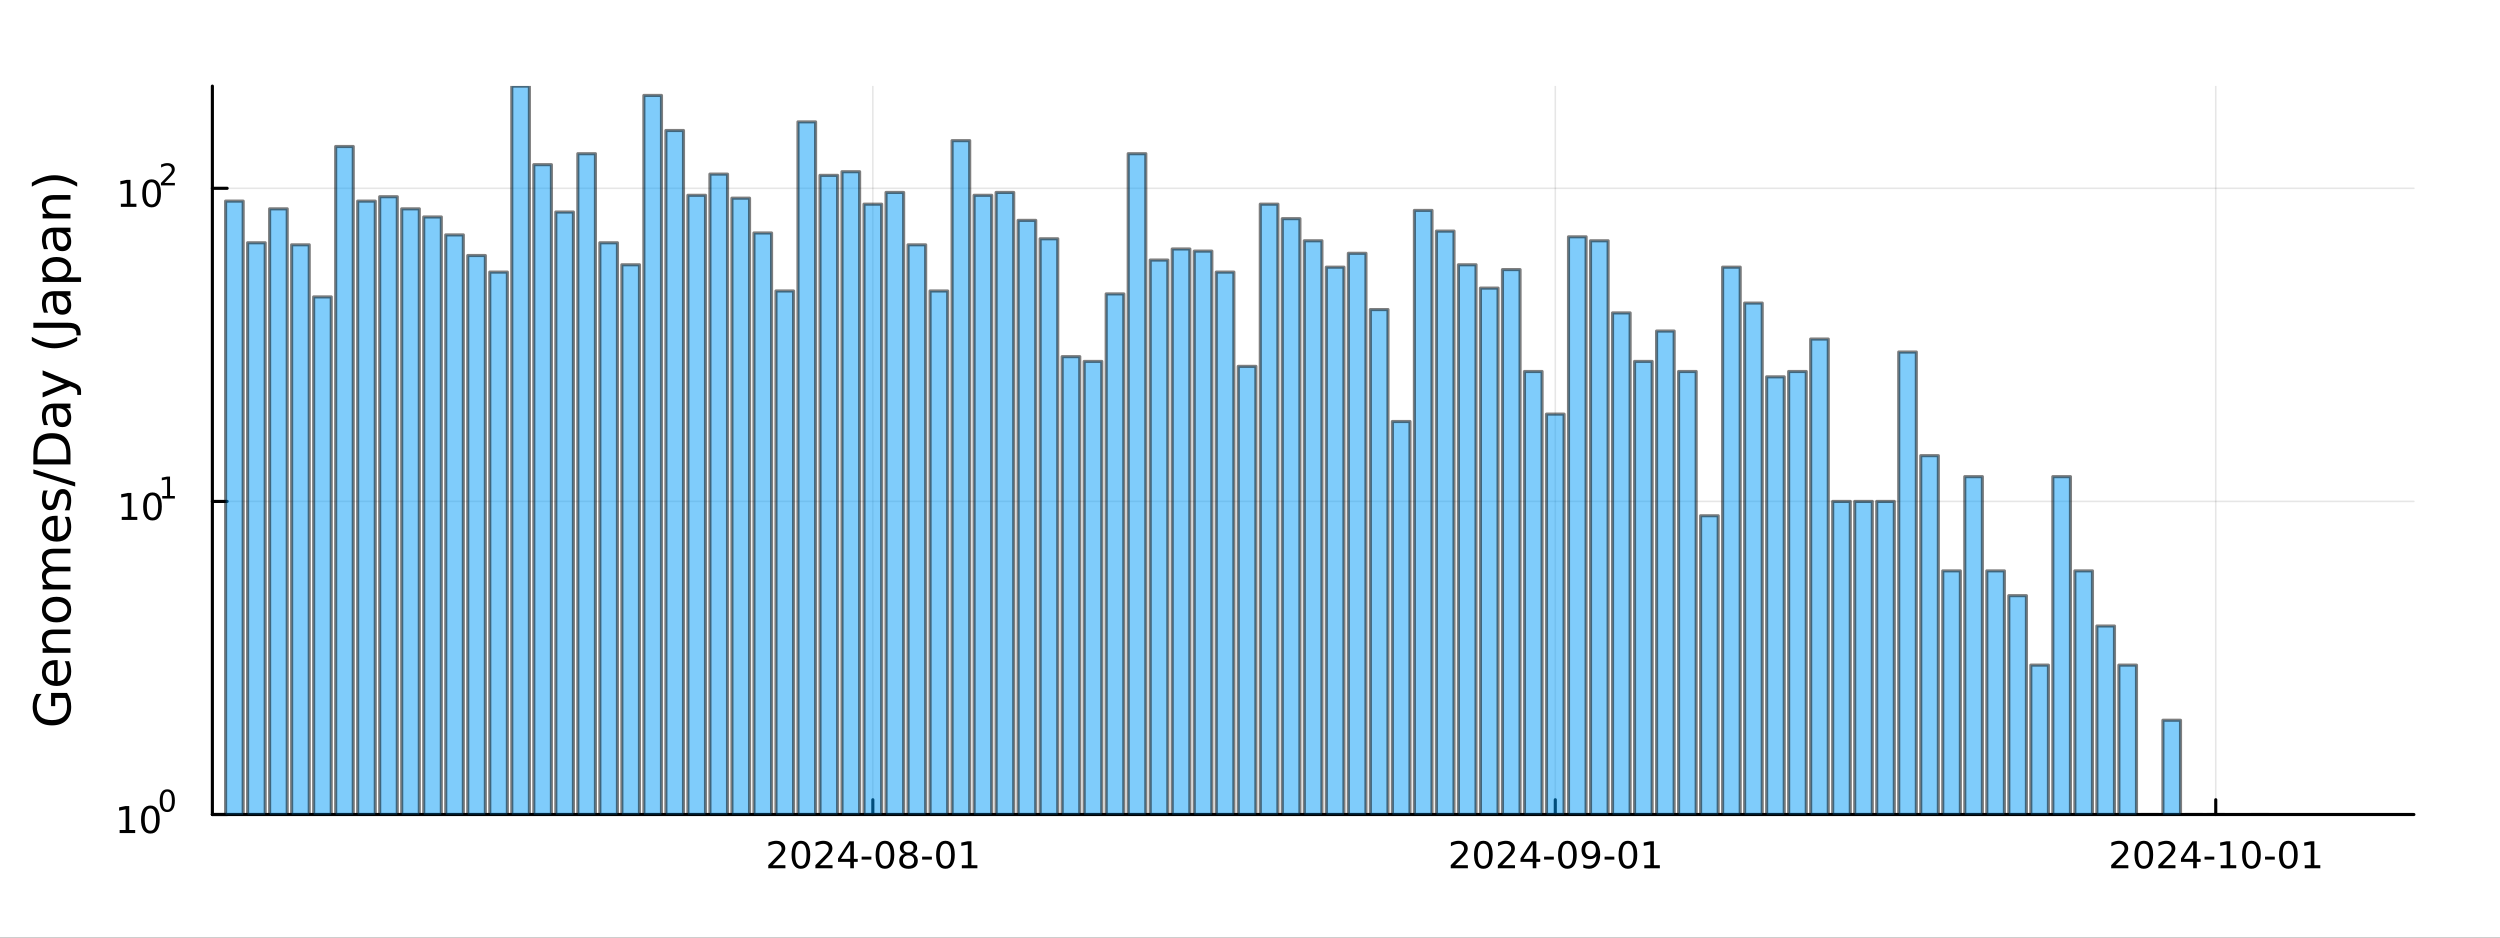 <?xml version="1.0" encoding="utf-8"?>
<svg xmlns="http://www.w3.org/2000/svg" xmlns:xlink="http://www.w3.org/1999/xlink" width="800" height="300" viewBox="0 0 3200 1200">
<rect x="0" y="0" width="3200" height="1200" fill="#333333" stroke="none"/>
<defs>
  <clipPath id="clip130">
    <rect x="0" y="0" width="3200" height="1200"/>
  </clipPath>
</defs>
<path clip-path="url(#clip130)" d="M0 1200 L3200 1200 L3200 0 L0 0  Z" fill="#ffffff" fill-rule="evenodd" fill-opacity="1"/>
<defs>
  <clipPath id="clip131">
    <rect x="640" y="0" width="2241" height="1200"/>
  </clipPath>
</defs>
<path clip-path="url(#clip130)" d="M271.839 1042.58 L3089.76 1042.58 L3089.76 110.236 L271.839 110.236  Z" fill="#ffffff" fill-rule="evenodd" fill-opacity="1"/>
<defs>
  <clipPath id="clip132">
    <rect x="271" y="110" width="2819" height="933"/>
  </clipPath>
</defs>
<polyline clip-path="url(#clip132)" style="stroke:#000000; stroke-linecap:round; stroke-linejoin:round; stroke-width:2; stroke-opacity:0.1; fill:none" points="1117.22,1042.58 1117.22,110.236 "/>
<polyline clip-path="url(#clip132)" style="stroke:#000000; stroke-linecap:round; stroke-linejoin:round; stroke-width:2; stroke-opacity:0.1; fill:none" points="1990.77,1042.58 1990.77,110.236 "/>
<polyline clip-path="url(#clip132)" style="stroke:#000000; stroke-linecap:round; stroke-linejoin:round; stroke-width:2; stroke-opacity:0.1; fill:none" points="2836.15,1042.58 2836.15,110.236 "/>
<polyline clip-path="url(#clip130)" style="stroke:#000000; stroke-linecap:round; stroke-linejoin:round; stroke-width:4; stroke-opacity:1; fill:none" points="271.839,1042.58 3089.76,1042.58 "/>
<polyline clip-path="url(#clip130)" style="stroke:#000000; stroke-linecap:round; stroke-linejoin:round; stroke-width:4; stroke-opacity:1; fill:none" points="1117.22,1042.58 1117.22,1023.68 "/>
<polyline clip-path="url(#clip130)" style="stroke:#000000; stroke-linecap:round; stroke-linejoin:round; stroke-width:4; stroke-opacity:1; fill:none" points="1990.77,1042.58 1990.77,1023.68 "/>
<polyline clip-path="url(#clip130)" style="stroke:#000000; stroke-linecap:round; stroke-linejoin:round; stroke-width:4; stroke-opacity:1; fill:none" points="2836.15,1042.58 2836.15,1023.68 "/>
<path clip-path="url(#clip130)" d="M989.011 1107.44 L1005.33 1107.44 L1005.33 1111.38 L983.386 1111.38 L983.386 1107.44 Q986.048 1104.69 990.632 1100.06 Q995.238 1095.4 996.419 1094.06 Q998.664 1091.54 999.544 1089.8 Q1000.45 1088.04 1000.45 1086.35 Q1000.45 1083.6 998.502 1081.86 Q996.581 1080.13 993.479 1080.13 Q991.28 1080.13 988.826 1080.89 Q986.396 1081.65 983.618 1083.2 L983.618 1078.48 Q986.442 1077.35 988.896 1076.77 Q991.349 1076.19 993.386 1076.19 Q998.757 1076.19 1001.95 1078.88 Q1005.15 1081.56 1005.15 1086.05 Q1005.15 1088.18 1004.34 1090.1 Q1003.55 1092 1001.44 1094.59 Q1000.86 1095.26 997.761 1098.48 Q994.659 1101.68 989.011 1107.44 Z" fill="#000000" fill-rule="nonzero" fill-opacity="1" /><path clip-path="url(#clip130)" d="M1025.15 1079.89 Q1021.53 1079.89 1019.71 1083.46 Q1017.9 1087 1017.9 1094.13 Q1017.9 1101.24 1019.71 1104.8 Q1021.53 1108.34 1025.15 1108.34 Q1028.78 1108.34 1030.59 1104.8 Q1032.41 1101.24 1032.41 1094.13 Q1032.41 1087 1030.59 1083.46 Q1028.78 1079.89 1025.15 1079.89 M1025.15 1076.19 Q1030.96 1076.19 1034.01 1080.8 Q1037.09 1085.38 1037.09 1094.13 Q1037.09 1102.86 1034.01 1107.46 Q1030.96 1112.05 1025.15 1112.05 Q1019.34 1112.05 1016.26 1107.46 Q1013.2 1102.86 1013.2 1094.13 Q1013.2 1085.38 1016.26 1080.8 Q1019.34 1076.19 1025.15 1076.19 Z" fill="#000000" fill-rule="nonzero" fill-opacity="1" /><path clip-path="url(#clip130)" d="M1049.34 1107.44 L1065.65 1107.44 L1065.65 1111.38 L1043.71 1111.38 L1043.71 1107.44 Q1046.37 1104.69 1050.96 1100.06 Q1055.56 1095.4 1056.74 1094.06 Q1058.99 1091.54 1059.87 1089.8 Q1060.77 1088.04 1060.77 1086.35 Q1060.77 1083.6 1058.83 1081.86 Q1056.9 1080.13 1053.8 1080.13 Q1051.6 1080.13 1049.15 1080.89 Q1046.72 1081.65 1043.94 1083.2 L1043.94 1078.48 Q1046.77 1077.35 1049.22 1076.77 Q1051.67 1076.19 1053.71 1076.19 Q1059.08 1076.19 1062.27 1078.88 Q1065.47 1081.56 1065.47 1086.05 Q1065.47 1088.18 1064.66 1090.1 Q1063.87 1092 1061.77 1094.59 Q1061.19 1095.26 1058.08 1098.48 Q1054.98 1101.68 1049.34 1107.44 Z" fill="#000000" fill-rule="nonzero" fill-opacity="1" /><path clip-path="url(#clip130)" d="M1088.32 1080.89 L1076.51 1099.34 L1088.32 1099.34 L1088.32 1080.89 M1087.09 1076.82 L1092.97 1076.82 L1092.97 1099.34 L1097.9 1099.34 L1097.9 1103.23 L1092.97 1103.23 L1092.97 1111.38 L1088.32 1111.38 L1088.32 1103.23 L1072.71 1103.23 L1072.71 1098.71 L1087.09 1076.82 Z" fill="#000000" fill-rule="nonzero" fill-opacity="1" /><path clip-path="url(#clip130)" d="M1102.88 1096.49 L1115.35 1096.49 L1115.35 1100.29 L1102.88 1100.29 L1102.88 1096.49 Z" fill="#000000" fill-rule="nonzero" fill-opacity="1" /><path clip-path="url(#clip130)" d="M1132.74 1079.89 Q1129.13 1079.89 1127.3 1083.46 Q1125.49 1087 1125.49 1094.13 Q1125.49 1101.24 1127.3 1104.8 Q1129.13 1108.34 1132.74 1108.34 Q1136.37 1108.34 1138.18 1104.8 Q1140.01 1101.24 1140.01 1094.13 Q1140.01 1087 1138.18 1083.46 Q1136.37 1079.89 1132.74 1079.89 M1132.74 1076.19 Q1138.55 1076.19 1141.6 1080.8 Q1144.68 1085.38 1144.68 1094.13 Q1144.68 1102.86 1141.6 1107.46 Q1138.55 1112.05 1132.74 1112.05 Q1126.93 1112.05 1123.85 1107.46 Q1120.79 1102.86 1120.79 1094.13 Q1120.79 1085.38 1123.85 1080.8 Q1126.93 1076.19 1132.74 1076.19 Z" fill="#000000" fill-rule="nonzero" fill-opacity="1" /><path clip-path="url(#clip130)" d="M1162.9 1094.96 Q1159.57 1094.96 1157.64 1096.75 Q1155.75 1098.53 1155.75 1101.65 Q1155.75 1104.78 1157.64 1106.56 Q1159.57 1108.34 1162.9 1108.34 Q1166.23 1108.34 1168.15 1106.56 Q1170.08 1104.76 1170.08 1101.65 Q1170.08 1098.53 1168.15 1096.75 Q1166.26 1094.96 1162.9 1094.96 M1158.22 1092.97 Q1155.21 1092.23 1153.52 1090.17 Q1151.86 1088.11 1151.86 1085.15 Q1151.86 1081.01 1154.8 1078.6 Q1157.76 1076.19 1162.9 1076.19 Q1168.06 1076.19 1171 1078.6 Q1173.94 1081.01 1173.94 1085.15 Q1173.94 1088.11 1172.25 1090.17 Q1170.58 1092.23 1167.6 1092.97 Q1170.98 1093.76 1172.85 1096.05 Q1174.75 1098.34 1174.75 1101.65 Q1174.75 1106.68 1171.67 1109.36 Q1168.62 1112.05 1162.9 1112.05 Q1157.18 1112.05 1154.1 1109.36 Q1151.05 1106.68 1151.05 1101.65 Q1151.05 1098.34 1152.95 1096.05 Q1154.84 1093.76 1158.22 1092.97 M1156.51 1085.59 Q1156.51 1088.27 1158.18 1089.78 Q1159.87 1091.28 1162.9 1091.28 Q1165.91 1091.28 1167.6 1089.78 Q1169.31 1088.27 1169.31 1085.59 Q1169.31 1082.9 1167.6 1081.4 Q1165.91 1079.89 1162.9 1079.89 Q1159.87 1079.89 1158.18 1081.4 Q1156.51 1082.9 1156.51 1085.59 Z" fill="#000000" fill-rule="nonzero" fill-opacity="1" /><path clip-path="url(#clip130)" d="M1180.31 1096.49 L1192.78 1096.49 L1192.78 1100.29 L1180.31 1100.29 L1180.31 1096.49 Z" fill="#000000" fill-rule="nonzero" fill-opacity="1" /><path clip-path="url(#clip130)" d="M1210.17 1079.89 Q1206.56 1079.89 1204.73 1083.46 Q1202.92 1087 1202.92 1094.13 Q1202.92 1101.24 1204.73 1104.8 Q1206.56 1108.34 1210.17 1108.34 Q1213.8 1108.34 1215.61 1104.8 Q1217.44 1101.24 1217.44 1094.13 Q1217.44 1087 1215.61 1083.46 Q1213.8 1079.89 1210.17 1079.89 M1210.17 1076.19 Q1215.98 1076.19 1219.03 1080.8 Q1222.11 1085.38 1222.11 1094.13 Q1222.11 1102.86 1219.03 1107.46 Q1215.98 1112.05 1210.17 1112.05 Q1204.36 1112.05 1201.28 1107.46 Q1198.22 1102.86 1198.22 1094.13 Q1198.22 1085.38 1201.28 1080.8 Q1204.36 1076.19 1210.17 1076.19 Z" fill="#000000" fill-rule="nonzero" fill-opacity="1" /><path clip-path="url(#clip130)" d="M1231.14 1107.44 L1238.78 1107.44 L1238.78 1081.07 L1230.47 1082.74 L1230.47 1078.48 L1238.73 1076.82 L1243.41 1076.82 L1243.41 1107.44 L1251.05 1107.44 L1251.05 1111.38 L1231.14 1111.38 L1231.14 1107.44 Z" fill="#000000" fill-rule="nonzero" fill-opacity="1" /><path clip-path="url(#clip130)" d="M1862.57 1107.44 L1878.89 1107.44 L1878.89 1111.38 L1856.94 1111.38 L1856.94 1107.44 Q1859.6 1104.69 1864.19 1100.06 Q1868.79 1095.4 1869.98 1094.06 Q1872.22 1091.54 1873.1 1089.8 Q1874 1088.04 1874 1086.35 Q1874 1083.6 1872.06 1081.86 Q1870.14 1080.13 1867.04 1080.13 Q1864.84 1080.13 1862.38 1080.89 Q1859.95 1081.65 1857.17 1083.2 L1857.17 1078.48 Q1860 1077.35 1862.45 1076.77 Q1864.91 1076.19 1866.94 1076.19 Q1872.31 1076.19 1875.51 1078.88 Q1878.7 1081.56 1878.7 1086.05 Q1878.7 1088.18 1877.89 1090.1 Q1877.1 1092 1875 1094.59 Q1874.42 1095.26 1871.32 1098.48 Q1868.22 1101.68 1862.57 1107.44 Z" fill="#000000" fill-rule="nonzero" fill-opacity="1" /><path clip-path="url(#clip130)" d="M1898.7 1079.89 Q1895.09 1079.89 1893.26 1083.46 Q1891.46 1087 1891.46 1094.13 Q1891.46 1101.24 1893.26 1104.8 Q1895.09 1108.34 1898.7 1108.34 Q1902.34 1108.34 1904.14 1104.8 Q1905.97 1101.24 1905.97 1094.13 Q1905.97 1087 1904.14 1083.46 Q1902.34 1079.89 1898.7 1079.89 M1898.7 1076.19 Q1904.51 1076.19 1907.57 1080.8 Q1910.65 1085.38 1910.65 1094.13 Q1910.65 1102.86 1907.57 1107.46 Q1904.51 1112.05 1898.7 1112.05 Q1892.89 1112.05 1889.81 1107.46 Q1886.76 1102.86 1886.76 1094.13 Q1886.76 1085.38 1889.81 1080.8 Q1892.89 1076.19 1898.7 1076.19 Z" fill="#000000" fill-rule="nonzero" fill-opacity="1" /><path clip-path="url(#clip130)" d="M1922.89 1107.44 L1939.21 1107.44 L1939.21 1111.38 L1917.27 1111.38 L1917.27 1107.44 Q1919.93 1104.69 1924.51 1100.06 Q1929.12 1095.4 1930.3 1094.06 Q1932.54 1091.54 1933.42 1089.8 Q1934.33 1088.04 1934.33 1086.35 Q1934.33 1083.6 1932.38 1081.86 Q1930.46 1080.13 1927.36 1080.13 Q1925.16 1080.13 1922.71 1080.89 Q1920.28 1081.65 1917.5 1083.2 L1917.5 1078.48 Q1920.32 1077.35 1922.78 1076.77 Q1925.23 1076.19 1927.27 1076.19 Q1932.64 1076.19 1935.83 1078.88 Q1939.03 1081.56 1939.03 1086.05 Q1939.03 1088.18 1938.22 1090.1 Q1937.43 1092 1935.32 1094.59 Q1934.74 1095.26 1931.64 1098.48 Q1928.54 1101.68 1922.89 1107.44 Z" fill="#000000" fill-rule="nonzero" fill-opacity="1" /><path clip-path="url(#clip130)" d="M1961.87 1080.89 L1950.07 1099.34 L1961.87 1099.34 L1961.87 1080.89 M1960.65 1076.82 L1966.53 1076.82 L1966.53 1099.34 L1971.46 1099.34 L1971.46 1103.23 L1966.53 1103.23 L1966.53 1111.38 L1961.87 1111.38 L1961.87 1103.23 L1946.27 1103.23 L1946.27 1098.71 L1960.65 1076.82 Z" fill="#000000" fill-rule="nonzero" fill-opacity="1" /><path clip-path="url(#clip130)" d="M1976.43 1096.49 L1988.91 1096.49 L1988.91 1100.29 L1976.43 1100.29 L1976.43 1096.49 Z" fill="#000000" fill-rule="nonzero" fill-opacity="1" /><path clip-path="url(#clip130)" d="M2006.29 1079.89 Q2002.68 1079.89 2000.85 1083.46 Q1999.05 1087 1999.05 1094.13 Q1999.05 1101.24 2000.85 1104.8 Q2002.68 1108.34 2006.29 1108.34 Q2009.93 1108.34 2011.73 1104.8 Q2013.56 1101.24 2013.56 1094.13 Q2013.56 1087 2011.73 1083.46 Q2009.93 1079.89 2006.29 1079.89 M2006.29 1076.19 Q2012.1 1076.19 2015.16 1080.8 Q2018.24 1085.38 2018.24 1094.13 Q2018.24 1102.86 2015.16 1107.46 Q2012.1 1112.05 2006.29 1112.05 Q2000.48 1112.05 1997.41 1107.46 Q1994.35 1102.86 1994.35 1094.13 Q1994.35 1085.38 1997.41 1080.8 Q2000.48 1076.19 2006.29 1076.19 Z" fill="#000000" fill-rule="nonzero" fill-opacity="1" /><path clip-path="url(#clip130)" d="M2026.59 1110.66 L2026.59 1106.4 Q2028.35 1107.23 2030.16 1107.67 Q2031.97 1108.11 2033.7 1108.11 Q2038.33 1108.11 2040.76 1105.01 Q2043.22 1101.89 2043.56 1095.54 Q2042.22 1097.53 2040.16 1098.6 Q2038.1 1099.66 2035.6 1099.66 Q2030.41 1099.66 2027.38 1096.54 Q2024.37 1093.39 2024.37 1087.95 Q2024.37 1082.63 2027.52 1079.41 Q2030.67 1076.19 2035.9 1076.19 Q2041.9 1076.19 2045.04 1080.8 Q2048.22 1085.38 2048.22 1094.13 Q2048.22 1102.3 2044.33 1107.19 Q2040.46 1112.05 2033.91 1112.05 Q2032.15 1112.05 2030.34 1111.7 Q2028.54 1111.35 2026.59 1110.66 M2035.9 1096.01 Q2039.05 1096.01 2040.88 1093.85 Q2042.73 1091.7 2042.73 1087.95 Q2042.73 1084.22 2040.88 1082.07 Q2039.05 1079.89 2035.9 1079.89 Q2032.75 1079.89 2030.9 1082.07 Q2029.07 1084.22 2029.07 1087.95 Q2029.07 1091.7 2030.9 1093.85 Q2032.75 1096.01 2035.9 1096.01 Z" fill="#000000" fill-rule="nonzero" fill-opacity="1" /><path clip-path="url(#clip130)" d="M2053.86 1096.49 L2066.34 1096.49 L2066.34 1100.29 L2053.86 1100.29 L2053.86 1096.49 Z" fill="#000000" fill-rule="nonzero" fill-opacity="1" /><path clip-path="url(#clip130)" d="M2083.72 1079.89 Q2080.11 1079.89 2078.28 1083.46 Q2076.48 1087 2076.48 1094.13 Q2076.48 1101.24 2078.28 1104.8 Q2080.11 1108.34 2083.72 1108.34 Q2087.36 1108.34 2089.16 1104.8 Q2090.99 1101.24 2090.99 1094.13 Q2090.99 1087 2089.16 1083.46 Q2087.36 1079.89 2083.72 1079.89 M2083.72 1076.19 Q2089.53 1076.19 2092.59 1080.8 Q2095.67 1085.38 2095.67 1094.13 Q2095.67 1102.86 2092.59 1107.46 Q2089.53 1112.05 2083.72 1112.05 Q2077.91 1112.05 2074.84 1107.46 Q2071.78 1102.86 2071.78 1094.13 Q2071.78 1085.38 2074.84 1080.8 Q2077.91 1076.19 2083.72 1076.19 Z" fill="#000000" fill-rule="nonzero" fill-opacity="1" /><path clip-path="url(#clip130)" d="M2104.7 1107.44 L2112.34 1107.44 L2112.34 1081.07 L2104.02 1082.74 L2104.02 1078.48 L2112.29 1076.82 L2116.96 1076.82 L2116.96 1107.44 L2124.6 1107.44 L2124.6 1111.38 L2104.7 1111.38 L2104.7 1107.44 Z" fill="#000000" fill-rule="nonzero" fill-opacity="1" /><path clip-path="url(#clip130)" d="M2707.95 1107.44 L2724.26 1107.44 L2724.26 1111.38 L2702.32 1111.38 L2702.32 1107.44 Q2704.98 1104.69 2709.57 1100.06 Q2714.17 1095.4 2715.35 1094.06 Q2717.6 1091.54 2718.48 1089.8 Q2719.38 1088.04 2719.38 1086.35 Q2719.38 1083.6 2717.44 1081.86 Q2715.51 1080.13 2712.41 1080.13 Q2710.21 1080.13 2707.76 1080.89 Q2705.33 1081.65 2702.55 1083.2 L2702.55 1078.48 Q2705.38 1077.35 2707.83 1076.77 Q2710.28 1076.19 2712.32 1076.19 Q2717.69 1076.19 2720.88 1078.88 Q2724.08 1081.56 2724.08 1086.05 Q2724.08 1088.18 2723.27 1090.1 Q2722.48 1092 2720.38 1094.59 Q2719.8 1095.26 2716.7 1098.48 Q2713.59 1101.68 2707.95 1107.44 Z" fill="#000000" fill-rule="nonzero" fill-opacity="1" /><path clip-path="url(#clip130)" d="M2744.08 1079.89 Q2740.47 1079.89 2738.64 1083.46 Q2736.83 1087 2736.83 1094.13 Q2736.83 1101.24 2738.64 1104.8 Q2740.47 1108.34 2744.08 1108.34 Q2747.71 1108.34 2749.52 1104.8 Q2751.35 1101.24 2751.35 1094.13 Q2751.35 1087 2749.52 1083.46 Q2747.71 1079.89 2744.08 1079.89 M2744.08 1076.19 Q2749.89 1076.19 2752.94 1080.8 Q2756.02 1085.38 2756.02 1094.13 Q2756.02 1102.86 2752.94 1107.46 Q2749.89 1112.05 2744.08 1112.05 Q2738.27 1112.05 2735.19 1107.46 Q2732.13 1102.86 2732.13 1094.13 Q2732.13 1085.38 2735.19 1080.8 Q2738.27 1076.19 2744.08 1076.19 Z" fill="#000000" fill-rule="nonzero" fill-opacity="1" /><path clip-path="url(#clip130)" d="M2768.27 1107.44 L2784.59 1107.44 L2784.59 1111.38 L2762.64 1111.38 L2762.64 1107.44 Q2765.31 1104.69 2769.89 1100.06 Q2774.5 1095.4 2775.68 1094.06 Q2777.92 1091.54 2778.8 1089.8 Q2779.7 1088.04 2779.7 1086.35 Q2779.7 1083.6 2777.76 1081.86 Q2775.84 1080.13 2772.74 1080.13 Q2770.54 1080.13 2768.08 1080.89 Q2765.65 1081.65 2762.88 1083.2 L2762.88 1078.48 Q2765.7 1077.35 2768.15 1076.77 Q2770.61 1076.19 2772.64 1076.19 Q2778.01 1076.19 2781.21 1078.88 Q2784.4 1081.56 2784.4 1086.05 Q2784.4 1088.18 2783.59 1090.1 Q2782.81 1092 2780.7 1094.59 Q2780.12 1095.26 2777.02 1098.48 Q2773.92 1101.68 2768.27 1107.44 Z" fill="#000000" fill-rule="nonzero" fill-opacity="1" /><path clip-path="url(#clip130)" d="M2807.25 1080.89 L2795.44 1099.34 L2807.25 1099.34 L2807.25 1080.89 M2806.02 1076.82 L2811.9 1076.82 L2811.9 1099.34 L2816.83 1099.34 L2816.83 1103.23 L2811.9 1103.23 L2811.9 1111.38 L2807.25 1111.38 L2807.25 1103.23 L2791.65 1103.23 L2791.65 1098.71 L2806.02 1076.82 Z" fill="#000000" fill-rule="nonzero" fill-opacity="1" /><path clip-path="url(#clip130)" d="M2821.81 1096.49 L2834.29 1096.49 L2834.29 1100.29 L2821.81 1100.29 L2821.81 1096.49 Z" fill="#000000" fill-rule="nonzero" fill-opacity="1" /><path clip-path="url(#clip130)" d="M2842.48 1107.44 L2850.12 1107.44 L2850.12 1081.07 L2841.81 1082.74 L2841.81 1078.48 L2850.07 1076.82 L2854.75 1076.82 L2854.75 1107.44 L2862.39 1107.44 L2862.39 1111.38 L2842.48 1111.38 L2842.48 1107.44 Z" fill="#000000" fill-rule="nonzero" fill-opacity="1" /><path clip-path="url(#clip130)" d="M2881.83 1079.89 Q2878.22 1079.89 2876.39 1083.46 Q2874.59 1087 2874.59 1094.13 Q2874.59 1101.24 2876.39 1104.8 Q2878.22 1108.34 2881.83 1108.34 Q2885.47 1108.34 2887.27 1104.8 Q2889.1 1101.24 2889.1 1094.13 Q2889.1 1087 2887.27 1083.46 Q2885.47 1079.89 2881.83 1079.89 M2881.83 1076.19 Q2887.64 1076.19 2890.7 1080.8 Q2893.78 1085.38 2893.78 1094.13 Q2893.78 1102.86 2890.7 1107.46 Q2887.64 1112.05 2881.83 1112.05 Q2876.02 1112.05 2872.94 1107.46 Q2869.89 1102.86 2869.89 1094.13 Q2869.89 1085.38 2872.94 1080.8 Q2876.02 1076.19 2881.83 1076.19 Z" fill="#000000" fill-rule="nonzero" fill-opacity="1" /><path clip-path="url(#clip130)" d="M2899.24 1096.49 L2911.72 1096.49 L2911.72 1100.29 L2899.24 1100.29 L2899.24 1096.49 Z" fill="#000000" fill-rule="nonzero" fill-opacity="1" /><path clip-path="url(#clip130)" d="M2929.1 1079.89 Q2925.49 1079.89 2923.66 1083.46 Q2921.86 1087 2921.86 1094.13 Q2921.86 1101.24 2923.66 1104.8 Q2925.49 1108.34 2929.1 1108.34 Q2932.74 1108.34 2934.54 1104.8 Q2936.37 1101.24 2936.37 1094.13 Q2936.37 1087 2934.54 1083.46 Q2932.74 1079.89 2929.1 1079.89 M2929.1 1076.19 Q2934.91 1076.19 2937.97 1080.8 Q2941.05 1085.38 2941.05 1094.13 Q2941.05 1102.86 2937.97 1107.46 Q2934.91 1112.05 2929.1 1112.05 Q2923.29 1112.05 2920.21 1107.46 Q2917.16 1102.86 2917.16 1094.13 Q2917.16 1085.38 2920.21 1080.8 Q2923.29 1076.19 2929.1 1076.19 Z" fill="#000000" fill-rule="nonzero" fill-opacity="1" /><path clip-path="url(#clip130)" d="M2950.07 1107.44 L2957.71 1107.44 L2957.71 1081.07 L2949.4 1082.74 L2949.4 1078.48 L2957.67 1076.82 L2962.34 1076.82 L2962.34 1107.44 L2969.98 1107.44 L2969.98 1111.38 L2950.07 1111.38 L2950.07 1107.44 Z" fill="#000000" fill-rule="nonzero" fill-opacity="1" /><polyline clip-path="url(#clip132)" style="stroke:#000000; stroke-linecap:round; stroke-linejoin:round; stroke-width:2; stroke-opacity:0.1; fill:none" points="271.839,1042.58 3089.76,1042.58 "/>
<polyline clip-path="url(#clip132)" style="stroke:#000000; stroke-linecap:round; stroke-linejoin:round; stroke-width:2; stroke-opacity:0.1; fill:none" points="271.839,641.8 3089.76,641.8 "/>
<polyline clip-path="url(#clip132)" style="stroke:#000000; stroke-linecap:round; stroke-linejoin:round; stroke-width:2; stroke-opacity:0.1; fill:none" points="271.839,241.024 3089.76,241.024 "/>
<polyline clip-path="url(#clip130)" style="stroke:#000000; stroke-linecap:round; stroke-linejoin:round; stroke-width:4; stroke-opacity:1; fill:none" points="271.839,1042.58 271.839,110.236 "/>
<polyline clip-path="url(#clip130)" style="stroke:#000000; stroke-linecap:round; stroke-linejoin:round; stroke-width:4; stroke-opacity:1; fill:none" points="271.839,1042.58 290.737,1042.58 "/>
<polyline clip-path="url(#clip130)" style="stroke:#000000; stroke-linecap:round; stroke-linejoin:round; stroke-width:4; stroke-opacity:1; fill:none" points="271.839,641.8 290.737,641.8 "/>
<polyline clip-path="url(#clip130)" style="stroke:#000000; stroke-linecap:round; stroke-linejoin:round; stroke-width:4; stroke-opacity:1; fill:none" points="271.839,241.024 290.737,241.024 "/>
<path clip-path="url(#clip130)" d="M153.134 1062.37 L160.772 1062.37 L160.772 1036 L152.462 1037.67 L152.462 1033.41 L160.726 1031.74 L165.402 1031.74 L165.402 1062.37 L173.041 1062.37 L173.041 1066.3 L153.134 1066.3 L153.134 1062.37 Z" fill="#000000" fill-rule="nonzero" fill-opacity="1" /><path clip-path="url(#clip130)" d="M192.485 1034.82 Q188.874 1034.82 187.045 1038.39 Q185.24 1041.93 185.24 1049.06 Q185.24 1056.16 187.045 1059.73 Q188.874 1063.27 192.485 1063.27 Q196.119 1063.27 197.925 1059.73 Q199.754 1056.16 199.754 1049.06 Q199.754 1041.93 197.925 1038.39 Q196.119 1034.82 192.485 1034.82 M192.485 1031.12 Q198.295 1031.12 201.351 1035.72 Q204.43 1040.31 204.43 1049.06 Q204.43 1057.78 201.351 1062.39 Q198.295 1066.97 192.485 1066.97 Q186.675 1066.97 183.596 1062.39 Q180.541 1057.78 180.541 1049.06 Q180.541 1040.31 183.596 1035.72 Q186.675 1031.12 192.485 1031.12 Z" fill="#000000" fill-rule="nonzero" fill-opacity="1" /><path clip-path="url(#clip130)" d="M214.134 1013.31 Q211.2 1013.31 209.715 1016.21 Q208.248 1019.09 208.248 1024.88 Q208.248 1030.66 209.715 1033.55 Q211.2 1036.43 214.134 1036.43 Q217.087 1036.43 218.554 1033.55 Q220.04 1030.66 220.04 1024.88 Q220.04 1019.09 218.554 1016.21 Q217.087 1013.31 214.134 1013.31 M214.134 1010.31 Q218.855 1010.31 221.338 1014.05 Q223.839 1017.77 223.839 1024.88 Q223.839 1031.97 221.338 1035.71 Q218.855 1039.44 214.134 1039.44 Q209.414 1039.44 206.912 1035.71 Q204.43 1031.97 204.43 1024.88 Q204.43 1017.77 206.912 1014.05 Q209.414 1010.31 214.134 1010.31 Z" fill="#000000" fill-rule="nonzero" fill-opacity="1" /><path clip-path="url(#clip130)" d="M155.823 661.592 L163.462 661.592 L163.462 635.227 L155.152 636.893 L155.152 632.634 L163.416 630.967 L168.092 630.967 L168.092 661.592 L175.73 661.592 L175.73 665.527 L155.823 665.527 L155.823 661.592 Z" fill="#000000" fill-rule="nonzero" fill-opacity="1" /><path clip-path="url(#clip130)" d="M195.175 634.046 Q191.564 634.046 189.735 637.611 Q187.929 641.153 187.929 648.282 Q187.929 655.389 189.735 658.953 Q191.564 662.495 195.175 662.495 Q198.809 662.495 200.615 658.953 Q202.443 655.389 202.443 648.282 Q202.443 641.153 200.615 637.611 Q198.809 634.046 195.175 634.046 M195.175 630.342 Q200.985 630.342 204.04 634.949 Q207.119 639.532 207.119 648.282 Q207.119 657.009 204.04 661.615 Q200.985 666.199 195.175 666.199 Q189.365 666.199 186.286 661.615 Q183.23 657.009 183.23 648.282 Q183.23 639.532 186.286 634.949 Q189.365 630.342 195.175 630.342 Z" fill="#000000" fill-rule="nonzero" fill-opacity="1" /><path clip-path="url(#clip130)" d="M207.665 634.92 L213.871 634.92 L213.871 613.498 L207.119 614.852 L207.119 611.391 L213.833 610.037 L217.633 610.037 L217.633 634.92 L223.839 634.92 L223.839 638.117 L207.665 638.117 L207.665 634.92 Z" fill="#000000" fill-rule="nonzero" fill-opacity="1" /><path clip-path="url(#clip130)" d="M154.713 260.816 L162.352 260.816 L162.352 234.451 L154.042 236.117 L154.042 231.858 L162.306 230.191 L166.982 230.191 L166.982 260.816 L174.621 260.816 L174.621 264.751 L154.713 264.751 L154.713 260.816 Z" fill="#000000" fill-rule="nonzero" fill-opacity="1" /><path clip-path="url(#clip130)" d="M194.065 233.27 Q190.454 233.27 188.625 236.835 Q186.82 240.377 186.82 247.506 Q186.82 254.613 188.625 258.177 Q190.454 261.719 194.065 261.719 Q197.699 261.719 199.505 258.177 Q201.334 254.613 201.334 247.506 Q201.334 240.377 199.505 236.835 Q197.699 233.27 194.065 233.27 M194.065 229.566 Q199.875 229.566 202.931 234.173 Q206.009 238.756 206.009 247.506 Q206.009 256.233 202.931 260.839 Q199.875 265.423 194.065 265.423 Q188.255 265.423 185.176 260.839 Q182.121 256.233 182.121 247.506 Q182.121 238.756 185.176 234.173 Q188.255 229.566 194.065 229.566 Z" fill="#000000" fill-rule="nonzero" fill-opacity="1" /><path clip-path="url(#clip130)" d="M210.58 234.144 L223.839 234.144 L223.839 237.341 L206.009 237.341 L206.009 234.144 Q208.172 231.906 211.896 228.144 Q215.639 224.364 216.598 223.273 Q218.423 221.223 219.137 219.812 Q219.871 218.383 219.871 217.01 Q219.871 214.772 218.291 213.361 Q216.73 211.951 214.21 211.951 Q212.423 211.951 210.429 212.571 Q208.454 213.192 206.198 214.452 L206.198 210.615 Q208.492 209.694 210.486 209.223 Q212.479 208.753 214.134 208.753 Q218.498 208.753 221.093 210.935 Q223.689 213.117 223.689 216.765 Q223.689 218.496 223.03 220.057 Q222.391 221.599 220.68 223.705 Q220.209 224.251 217.689 226.865 Q215.169 229.461 210.58 234.144 Z" fill="#000000" fill-rule="nonzero" fill-opacity="1" /><path clip-path="url(#clip130)" d="M83.427 893.355 L70.664 893.355 L70.664 903.858 L65.38 903.858 L65.38 886.989 L85.782 886.989 Q88.424 890.713 89.793 895.201 Q91.129 899.688 91.129 904.781 Q91.129 915.921 84.636 922.223 Q78.111 928.493 66.494 928.493 Q54.845 928.493 48.352 922.223 Q41.827 915.921 41.827 904.781 Q41.827 900.134 42.973 895.964 Q44.119 891.763 46.347 888.23 L53.19 888.23 Q50.166 891.795 48.638 895.805 Q47.11 899.816 47.11 904.24 Q47.11 912.961 51.98 917.353 Q56.85 921.714 66.494 921.714 Q76.106 921.714 80.976 917.353 Q85.846 912.961 85.846 904.24 Q85.846 900.834 85.273 898.161 Q84.668 895.487 83.427 893.355 Z" fill="#000000" fill-rule="nonzero" fill-opacity="1" /><path clip-path="url(#clip130)" d="M70.918 845.007 L73.783 845.007 L73.783 871.934 Q79.83 871.552 83.013 868.305 Q86.164 865.027 86.164 859.203 Q86.164 855.829 85.337 852.678 Q84.509 849.495 82.854 846.376 L88.392 846.376 Q89.729 849.527 90.429 852.837 Q91.129 856.147 91.129 859.553 Q91.129 868.083 86.164 873.08 Q81.199 878.045 72.732 878.045 Q63.98 878.045 58.855 873.334 Q53.699 868.592 53.699 860.571 Q53.699 853.378 58.346 849.208 Q62.961 845.007 70.918 845.007 M69.2 850.863 Q64.393 850.927 61.529 853.569 Q58.664 856.179 58.664 860.507 Q58.664 865.409 61.433 868.369 Q64.202 871.297 69.231 871.743 L69.2 850.863 Z" fill="#000000" fill-rule="nonzero" fill-opacity="1" /><path clip-path="url(#clip130)" d="M68.69 805.762 L90.206 805.762 L90.206 811.619 L68.881 811.619 Q63.82 811.619 61.306 813.592 Q58.791 815.566 58.791 819.512 Q58.791 824.255 61.815 826.992 Q64.839 829.729 70.059 829.729 L90.206 829.729 L90.206 835.618 L54.558 835.618 L54.558 829.729 L60.096 829.729 Q56.882 827.629 55.29 824.796 Q53.699 821.931 53.699 818.207 Q53.699 812.064 57.518 808.913 Q61.306 805.762 68.69 805.762 Z" fill="#000000" fill-rule="nonzero" fill-opacity="1" /><path clip-path="url(#clip130)" d="M58.664 780.268 Q58.664 784.978 62.356 787.716 Q66.017 790.453 72.414 790.453 Q78.812 790.453 82.504 787.747 Q86.164 785.01 86.164 780.268 Q86.164 775.589 82.472 772.852 Q78.78 770.114 72.414 770.114 Q66.08 770.114 62.388 772.852 Q58.664 775.589 58.664 780.268 M53.699 780.268 Q53.699 772.629 58.664 768.268 Q63.63 763.908 72.414 763.908 Q81.167 763.908 86.164 768.268 Q91.129 772.629 91.129 780.268 Q91.129 787.938 86.164 792.299 Q81.167 796.628 72.414 796.628 Q63.63 796.628 58.664 792.299 Q53.699 787.938 53.699 780.268 Z" fill="#000000" fill-rule="nonzero" fill-opacity="1" /><path clip-path="url(#clip130)" d="M61.401 726.446 Q57.455 724.25 55.577 721.194 Q53.699 718.138 53.699 714.001 Q53.699 708.431 57.614 705.407 Q61.497 702.383 68.69 702.383 L90.206 702.383 L90.206 708.272 L68.881 708.272 Q63.757 708.272 61.274 710.086 Q58.791 711.9 58.791 715.624 Q58.791 720.175 61.815 722.817 Q64.839 725.459 70.059 725.459 L90.206 725.459 L90.206 731.347 L68.881 731.347 Q63.725 731.347 61.274 733.162 Q58.791 734.976 58.791 738.763 Q58.791 743.251 61.847 745.893 Q64.871 748.535 70.059 748.535 L90.206 748.535 L90.206 754.423 L54.558 754.423 L54.558 748.535 L60.096 748.535 Q56.818 746.529 55.259 743.729 Q53.699 740.928 53.699 737.076 Q53.699 733.193 55.672 730.488 Q57.646 727.751 61.401 726.446 Z" fill="#000000" fill-rule="nonzero" fill-opacity="1" /><path clip-path="url(#clip130)" d="M70.918 660.211 L73.783 660.211 L73.783 687.137 Q79.83 686.756 83.013 683.509 Q86.164 680.231 86.164 674.406 Q86.164 671.032 85.337 667.881 Q84.509 664.698 82.854 661.579 L88.392 661.579 Q89.729 664.73 90.429 668.04 Q91.129 671.35 91.129 674.756 Q91.129 683.286 86.164 688.283 Q81.199 693.249 72.732 693.249 Q63.98 693.249 58.855 688.538 Q53.699 683.795 53.699 675.775 Q53.699 668.581 58.346 664.412 Q62.961 660.211 70.918 660.211 M69.2 666.067 Q64.393 666.131 61.529 668.772 Q58.664 671.382 58.664 675.711 Q58.664 680.613 61.433 683.573 Q64.202 686.501 69.231 686.946 L69.2 666.067 Z" fill="#000000" fill-rule="nonzero" fill-opacity="1" /><path clip-path="url(#clip130)" d="M55.609 627.873 L61.147 627.873 Q59.874 630.355 59.237 633.029 Q58.601 635.703 58.601 638.567 Q58.601 642.928 59.937 645.124 Q61.274 647.288 63.948 647.288 Q65.985 647.288 67.162 645.729 Q68.308 644.169 69.359 639.458 L69.804 637.453 Q71.141 631.215 73.592 628.605 Q76.011 625.963 80.371 625.963 Q85.337 625.963 88.233 629.91 Q91.129 633.825 91.129 640.7 Q91.129 643.564 90.556 646.683 Q90.015 649.771 88.901 653.208 L82.854 653.208 Q84.541 649.962 85.4 646.811 Q86.228 643.66 86.228 640.572 Q86.228 636.435 84.827 634.207 Q83.395 631.979 80.817 631.979 Q78.43 631.979 77.157 633.602 Q75.883 635.193 74.706 640.636 L74.228 642.673 Q73.082 648.116 70.727 650.535 Q68.34 652.954 64.202 652.954 Q59.173 652.954 56.436 649.389 Q53.699 645.824 53.699 639.267 Q53.699 636.021 54.176 633.156 Q54.654 630.292 55.609 627.873 Z" fill="#000000" fill-rule="nonzero" fill-opacity="1" /><path clip-path="url(#clip130)" d="M42.686 606.229 L42.686 600.818 L96.254 617.369 L96.254 622.78 L42.686 606.229 Z" fill="#000000" fill-rule="nonzero" fill-opacity="1" /><path clip-path="url(#clip130)" d="M47.97 587.992 L84.923 587.992 L84.923 580.225 Q84.923 570.39 80.467 565.839 Q76.011 561.256 66.398 561.256 Q56.85 561.256 52.426 565.839 Q47.97 570.39 47.97 580.225 L47.97 587.992 M42.686 594.421 L42.686 581.212 Q42.686 567.399 48.447 560.937 Q54.176 554.476 66.398 554.476 Q78.684 554.476 84.445 560.969 Q90.206 567.462 90.206 581.212 L90.206 594.421 L42.686 594.421 Z" fill="#000000" fill-rule="nonzero" fill-opacity="1" /><path clip-path="url(#clip130)" d="M72.287 528.281 Q72.287 535.379 73.91 538.116 Q75.533 540.854 79.448 540.854 Q82.567 540.854 84.413 538.816 Q86.228 536.748 86.228 533.215 Q86.228 528.345 82.79 525.417 Q79.321 522.457 73.592 522.457 L72.287 522.457 L72.287 528.281 M69.868 516.6 L90.206 516.6 L90.206 522.457 L84.795 522.457 Q88.042 524.462 89.602 527.454 Q91.129 530.446 91.129 534.774 Q91.129 540.249 88.074 543.495 Q84.986 546.71 79.83 546.71 Q73.815 546.71 70.759 542.7 Q67.704 538.657 67.704 530.668 L67.704 522.457 L67.131 522.457 Q63.088 522.457 60.892 525.13 Q58.664 527.772 58.664 532.578 Q58.664 535.634 59.396 538.53 Q60.128 541.426 61.592 544.1 L56.182 544.1 Q54.94 540.885 54.336 537.862 Q53.699 534.838 53.699 531.973 Q53.699 524.239 57.709 520.42 Q61.72 516.6 69.868 516.6 Z" fill="#000000" fill-rule="nonzero" fill-opacity="1" /><path clip-path="url(#clip130)" d="M93.516 489.705 Q99.882 492.188 101.824 494.543 Q103.765 496.898 103.765 500.845 L103.765 505.524 L98.864 505.524 L98.864 502.086 Q98.864 499.667 97.718 498.331 Q96.572 496.994 92.307 495.371 L89.633 494.32 L54.558 508.739 L54.558 502.532 L82.44 491.392 L54.558 480.252 L54.558 474.045 L93.516 489.705 Z" fill="#000000" fill-rule="nonzero" fill-opacity="1" /><path clip-path="url(#clip130)" d="M40.745 431.172 Q48.065 435.437 55.227 437.506 Q62.388 439.575 69.74 439.575 Q77.093 439.575 84.318 437.506 Q91.511 435.406 98.8 431.172 L98.8 436.265 Q91.32 441.039 84.095 443.426 Q76.87 445.782 69.74 445.782 Q62.643 445.782 55.45 443.426 Q48.256 441.071 40.745 436.265 L40.745 431.172 Z" fill="#000000" fill-rule="nonzero" fill-opacity="1" /><path clip-path="url(#clip130)" d="M42.686 419.555 L42.686 413.126 L86.896 413.126 Q95.49 413.126 99.373 416.404 Q103.256 419.65 103.256 426.876 L103.256 429.326 L97.845 429.326 L97.845 427.321 Q97.845 423.056 95.458 421.306 Q93.071 419.555 86.896 419.555 L42.686 419.555 Z" fill="#000000" fill-rule="nonzero" fill-opacity="1" /><path clip-path="url(#clip130)" d="M72.287 384.384 Q72.287 391.482 73.91 394.219 Q75.533 396.957 79.448 396.957 Q82.567 396.957 84.413 394.92 Q86.228 392.851 86.228 389.318 Q86.228 384.448 82.79 381.52 Q79.321 378.56 73.592 378.56 L72.287 378.56 L72.287 384.384 M69.868 372.703 L90.206 372.703 L90.206 378.56 L84.795 378.56 Q88.042 380.565 89.602 383.557 Q91.129 386.549 91.129 390.877 Q91.129 396.352 88.074 399.598 Q84.986 402.813 79.83 402.813 Q73.815 402.813 70.759 398.803 Q67.704 394.761 67.704 386.772 L67.704 378.56 L67.131 378.56 Q63.088 378.56 60.892 381.233 Q58.664 383.875 58.664 388.681 Q58.664 391.737 59.396 394.633 Q60.128 397.53 61.592 400.203 L56.182 400.203 Q54.94 396.989 54.336 393.965 Q53.699 390.941 53.699 388.077 Q53.699 380.342 57.709 376.523 Q61.72 372.703 69.868 372.703 Z" fill="#000000" fill-rule="nonzero" fill-opacity="1" /><path clip-path="url(#clip130)" d="M84.859 354.975 L103.765 354.975 L103.765 360.863 L54.558 360.863 L54.558 354.975 L59.969 354.975 Q56.786 353.129 55.259 350.328 Q53.699 347.495 53.699 343.58 Q53.699 337.087 58.855 333.045 Q64.011 328.971 72.414 328.971 Q80.817 328.971 85.973 333.045 Q91.129 337.087 91.129 343.58 Q91.129 347.495 89.602 350.328 Q88.042 353.129 84.859 354.975 M72.414 335.05 Q65.953 335.05 62.293 337.724 Q58.601 340.366 58.601 345.013 Q58.601 349.66 62.293 352.333 Q65.953 354.975 72.414 354.975 Q78.875 354.975 82.567 352.333 Q86.228 349.66 86.228 345.013 Q86.228 340.366 82.567 337.724 Q78.875 335.05 72.414 335.05 Z" fill="#000000" fill-rule="nonzero" fill-opacity="1" /><path clip-path="url(#clip130)" d="M72.287 303.063 Q72.287 310.16 73.91 312.898 Q75.533 315.635 79.448 315.635 Q82.567 315.635 84.413 313.598 Q86.228 311.529 86.228 307.996 Q86.228 303.126 82.79 300.198 Q79.321 297.238 73.592 297.238 L72.287 297.238 L72.287 303.063 M69.868 291.381 L90.206 291.381 L90.206 297.238 L84.795 297.238 Q88.042 299.243 89.602 302.235 Q91.129 305.227 91.129 309.556 Q91.129 315.03 88.074 318.277 Q84.986 321.491 79.83 321.491 Q73.815 321.491 70.759 317.481 Q67.704 313.439 67.704 305.45 L67.704 297.238 L67.131 297.238 Q63.088 297.238 60.892 299.912 Q58.664 302.553 58.664 307.359 Q58.664 310.415 59.396 313.311 Q60.128 316.208 61.592 318.881 L56.182 318.881 Q54.94 315.667 54.336 312.643 Q53.699 309.619 53.699 306.755 Q53.699 299.02 57.709 295.201 Q61.72 291.381 69.868 291.381 Z" fill="#000000" fill-rule="nonzero" fill-opacity="1" /><path clip-path="url(#clip130)" d="M68.69 249.686 L90.206 249.686 L90.206 255.543 L68.881 255.543 Q63.82 255.543 61.306 257.516 Q58.791 259.489 58.791 263.436 Q58.791 268.178 61.815 270.916 Q64.839 273.653 70.059 273.653 L90.206 273.653 L90.206 279.541 L54.558 279.541 L54.558 273.653 L60.096 273.653 Q56.882 271.552 55.29 268.72 Q53.699 265.855 53.699 262.131 Q53.699 255.988 57.518 252.837 Q61.306 249.686 68.69 249.686 Z" fill="#000000" fill-rule="nonzero" fill-opacity="1" /><path clip-path="url(#clip130)" d="M40.745 238.928 L40.745 233.835 Q48.256 229.061 55.45 226.706 Q62.643 224.319 69.74 224.319 Q76.87 224.319 84.095 226.706 Q91.32 229.061 98.8 233.835 L98.8 238.928 Q91.511 234.695 84.318 232.626 Q77.093 230.525 69.74 230.525 Q62.388 230.525 55.227 232.626 Q48.065 234.695 40.745 238.928 Z" fill="#000000" fill-rule="nonzero" fill-opacity="1" /><path clip-path="url(#clip132)" d="M288.747 257.439 L288.747 1042.58 L311.29 1042.58 L311.29 257.439 L288.747 257.439 L288.747 257.439  Z" fill="#009af9" fill-rule="evenodd" fill-opacity="0.5"/>
<polyline clip-path="url(#clip132)" style="stroke:#000000; stroke-linecap:round; stroke-linejoin:round; stroke-width:4; stroke-opacity:0.5; fill:none" points="288.747,257.439 288.747,1042.58 311.29,1042.58 311.29,257.439 288.747,257.439 "/>
<path clip-path="url(#clip132)" d="M316.926 310.729 L316.926 1042.58 L339.469 1042.58 L339.469 310.729 L316.926 310.729 L316.926 310.729  Z" fill="#009af9" fill-rule="evenodd" fill-opacity="0.5"/>
<polyline clip-path="url(#clip132)" style="stroke:#000000; stroke-linecap:round; stroke-linejoin:round; stroke-width:4; stroke-opacity:0.5; fill:none" points="316.926,310.729 316.926,1042.58 339.469,1042.58 339.469,310.729 316.926,310.729 "/>
<path clip-path="url(#clip132)" d="M345.105 267.275 L345.105 1042.58 L367.649 1042.58 L367.649 267.275 L345.105 267.275 L345.105 267.275  Z" fill="#009af9" fill-rule="evenodd" fill-opacity="0.5"/>
<polyline clip-path="url(#clip132)" style="stroke:#000000; stroke-linecap:round; stroke-linejoin:round; stroke-width:4; stroke-opacity:0.5; fill:none" points="345.105,267.275 345.105,1042.58 367.649,1042.58 367.649,267.275 345.105,267.275 "/>
<path clip-path="url(#clip132)" d="M373.285 313.346 L373.285 1042.58 L395.828 1042.58 L395.828 313.346 L373.285 313.346 L373.285 313.346  Z" fill="#009af9" fill-rule="evenodd" fill-opacity="0.5"/>
<polyline clip-path="url(#clip132)" style="stroke:#000000; stroke-linecap:round; stroke-linejoin:round; stroke-width:4; stroke-opacity:0.5; fill:none" points="373.285,313.346 373.285,1042.58 395.828,1042.58 395.828,313.346 373.285,313.346 "/>
<path clip-path="url(#clip132)" d="M401.464 380.008 L401.464 1042.58 L424.007 1042.58 L424.007 380.008 L401.464 380.008 L401.464 380.008  Z" fill="#009af9" fill-rule="evenodd" fill-opacity="0.5"/>
<polyline clip-path="url(#clip132)" style="stroke:#000000; stroke-linecap:round; stroke-linejoin:round; stroke-width:4; stroke-opacity:0.5; fill:none" points="401.464,380.008 401.464,1042.58 424.007,1042.58 424.007,380.008 401.464,380.008 "/>
<path clip-path="url(#clip132)" d="M429.643 187.505 L429.643 1042.58 L452.186 1042.58 L452.186 187.505 L429.643 187.505 L429.643 187.505  Z" fill="#009af9" fill-rule="evenodd" fill-opacity="0.5"/>
<polyline clip-path="url(#clip132)" style="stroke:#000000; stroke-linecap:round; stroke-linejoin:round; stroke-width:4; stroke-opacity:0.5; fill:none" points="429.643,187.505 429.643,1042.58 452.186,1042.58 452.186,187.505 429.643,187.505 "/>
<path clip-path="url(#clip132)" d="M457.822 257.439 L457.822 1042.58 L480.366 1042.58 L480.366 257.439 L457.822 257.439 L457.822 257.439  Z" fill="#009af9" fill-rule="evenodd" fill-opacity="0.5"/>
<polyline clip-path="url(#clip132)" style="stroke:#000000; stroke-linecap:round; stroke-linejoin:round; stroke-width:4; stroke-opacity:0.5; fill:none" points="457.822,257.439 457.822,1042.58 480.366,1042.58 480.366,257.439 457.822,257.439 "/>
<path clip-path="url(#clip132)" d="M486.001 251.794 L486.001 1042.58 L508.545 1042.58 L508.545 251.794 L486.001 251.794 L486.001 251.794  Z" fill="#009af9" fill-rule="evenodd" fill-opacity="0.5"/>
<polyline clip-path="url(#clip132)" style="stroke:#000000; stroke-linecap:round; stroke-linejoin:round; stroke-width:4; stroke-opacity:0.5; fill:none" points="486.001,251.794 486.001,1042.58 508.545,1042.58 508.545,251.794 486.001,251.794 "/>
<path clip-path="url(#clip132)" d="M514.181 267.275 L514.181 1042.58 L536.724 1042.58 L536.724 267.275 L514.181 267.275 L514.181 267.275  Z" fill="#009af9" fill-rule="evenodd" fill-opacity="0.5"/>
<polyline clip-path="url(#clip132)" style="stroke:#000000; stroke-linecap:round; stroke-linejoin:round; stroke-width:4; stroke-opacity:0.5; fill:none" points="514.181,267.275 514.181,1042.58 536.724,1042.58 536.724,267.275 514.181,267.275 "/>
<path clip-path="url(#clip132)" d="M542.36 277.701 L542.36 1042.58 L564.903 1042.58 L564.903 277.701 L542.36 277.701 L542.36 277.701  Z" fill="#009af9" fill-rule="evenodd" fill-opacity="0.5"/>
<polyline clip-path="url(#clip132)" style="stroke:#000000; stroke-linecap:round; stroke-linejoin:round; stroke-width:4; stroke-opacity:0.5; fill:none" points="542.36,277.701 542.36,1042.58 564.903,1042.58 564.903,277.701 542.36,277.701 "/>
<path clip-path="url(#clip132)" d="M570.539 300.636 L570.539 1042.58 L593.083 1042.58 L593.083 300.636 L570.539 300.636 L570.539 300.636  Z" fill="#009af9" fill-rule="evenodd" fill-opacity="0.5"/>
<polyline clip-path="url(#clip132)" style="stroke:#000000; stroke-linecap:round; stroke-linejoin:round; stroke-width:4; stroke-opacity:0.5; fill:none" points="570.539,300.636 570.539,1042.58 593.083,1042.58 593.083,300.636 570.539,300.636 "/>
<path clip-path="url(#clip132)" d="M598.718 327.058 L598.718 1042.58 L621.262 1042.58 L621.262 327.058 L598.718 327.058 L598.718 327.058  Z" fill="#009af9" fill-rule="evenodd" fill-opacity="0.5"/>
<polyline clip-path="url(#clip132)" style="stroke:#000000; stroke-linecap:round; stroke-linejoin:round; stroke-width:4; stroke-opacity:0.5; fill:none" points="598.718,327.058 598.718,1042.58 621.262,1042.58 621.262,327.058 598.718,327.058 "/>
<path clip-path="url(#clip132)" d="M626.898 348.274 L626.898 1042.58 L649.441 1042.58 L649.441 348.274 L626.898 348.274 L626.898 348.274  Z" fill="#009af9" fill-rule="evenodd" fill-opacity="0.5"/>
<polyline clip-path="url(#clip132)" style="stroke:#000000; stroke-linecap:round; stroke-linejoin:round; stroke-width:4; stroke-opacity:0.5; fill:none" points="626.898,348.274 626.898,1042.58 649.441,1042.58 649.441,348.274 626.898,348.274 "/>
<path clip-path="url(#clip132)" d="M655.077 110.236 L655.077 1042.58 L677.62 1042.58 L677.62 110.236 L655.077 110.236 L655.077 110.236  Z" fill="#009af9" fill-rule="evenodd" fill-opacity="0.5"/>
<polyline clip-path="url(#clip132)" style="stroke:#000000; stroke-linecap:round; stroke-linejoin:round; stroke-width:4; stroke-opacity:0.5; fill:none" points="655.077,110.236 655.077,1042.58 677.62,1042.58 677.62,110.236 655.077,110.236 "/>
<path clip-path="url(#clip132)" d="M683.256 210.746 L683.256 1042.58 L705.8 1042.58 L705.8 210.746 L683.256 210.746 L683.256 210.746  Z" fill="#009af9" fill-rule="evenodd" fill-opacity="0.5"/>
<polyline clip-path="url(#clip132)" style="stroke:#000000; stroke-linecap:round; stroke-linejoin:round; stroke-width:4; stroke-opacity:0.5; fill:none" points="683.256,210.746 683.256,1042.58 705.8,1042.58 705.8,210.746 683.256,210.746 "/>
<path clip-path="url(#clip132)" d="M711.435 271.371 L711.435 1042.58 L733.979 1042.58 L733.979 271.371 L711.435 271.371 L711.435 271.371  Z" fill="#009af9" fill-rule="evenodd" fill-opacity="0.5"/>
<polyline clip-path="url(#clip132)" style="stroke:#000000; stroke-linecap:round; stroke-linejoin:round; stroke-width:4; stroke-opacity:0.5; fill:none" points="711.435,271.371 711.435,1042.58 733.979,1042.58 733.979,271.371 711.435,271.371 "/>
<path clip-path="url(#clip132)" d="M739.615 196.702 L739.615 1042.58 L762.158 1042.58 L762.158 196.702 L739.615 196.702 L739.615 196.702  Z" fill="#009af9" fill-rule="evenodd" fill-opacity="0.5"/>
<polyline clip-path="url(#clip132)" style="stroke:#000000; stroke-linecap:round; stroke-linejoin:round; stroke-width:4; stroke-opacity:0.5; fill:none" points="739.615,196.702 739.615,1042.58 762.158,1042.58 762.158,196.702 739.615,196.702 "/>
<path clip-path="url(#clip132)" d="M767.794 310.729 L767.794 1042.58 L790.337 1042.58 L790.337 310.729 L767.794 310.729 L767.794 310.729  Z" fill="#009af9" fill-rule="evenodd" fill-opacity="0.5"/>
<polyline clip-path="url(#clip132)" style="stroke:#000000; stroke-linecap:round; stroke-linejoin:round; stroke-width:4; stroke-opacity:0.5; fill:none" points="767.794,310.729 767.794,1042.58 790.337,1042.58 790.337,310.729 767.794,310.729 "/>
<path clip-path="url(#clip132)" d="M795.973 338.863 L795.973 1042.58 L818.517 1042.58 L818.517 338.863 L795.973 338.863 L795.973 338.863  Z" fill="#009af9" fill-rule="evenodd" fill-opacity="0.5"/>
<polyline clip-path="url(#clip132)" style="stroke:#000000; stroke-linecap:round; stroke-linejoin:round; stroke-width:4; stroke-opacity:0.5; fill:none" points="795.973,338.863 795.973,1042.58 818.517,1042.58 818.517,338.863 795.973,338.863 "/>
<path clip-path="url(#clip132)" d="M824.152 122.128 L824.152 1042.58 L846.696 1042.58 L846.696 122.128 L824.152 122.128 L824.152 122.128  Z" fill="#009af9" fill-rule="evenodd" fill-opacity="0.5"/>
<polyline clip-path="url(#clip132)" style="stroke:#000000; stroke-linecap:round; stroke-linejoin:round; stroke-width:4; stroke-opacity:0.5; fill:none" points="824.152,122.128 824.152,1042.58 846.696,1042.58 846.696,122.128 824.152,122.128 "/>
<path clip-path="url(#clip132)" d="M852.332 167.004 L852.332 1042.58 L874.875 1042.58 L874.875 167.004 L852.332 167.004 L852.332 167.004  Z" fill="#009af9" fill-rule="evenodd" fill-opacity="0.5"/>
<polyline clip-path="url(#clip132)" style="stroke:#000000; stroke-linecap:round; stroke-linejoin:round; stroke-width:4; stroke-opacity:0.5; fill:none" points="852.332,167.004 852.332,1042.58 874.875,1042.58 874.875,167.004 852.332,167.004 "/>
<path clip-path="url(#clip132)" d="M880.511 249.952 L880.511 1042.58 L903.054 1042.58 L903.054 249.952 L880.511 249.952 L880.511 249.952  Z" fill="#009af9" fill-rule="evenodd" fill-opacity="0.5"/>
<polyline clip-path="url(#clip132)" style="stroke:#000000; stroke-linecap:round; stroke-linejoin:round; stroke-width:4; stroke-opacity:0.5; fill:none" points="880.511,249.952 880.511,1042.58 903.054,1042.58 903.054,249.952 880.511,249.952 "/>
<path clip-path="url(#clip132)" d="M908.69 222.859 L908.69 1042.58 L931.234 1042.58 L931.234 222.859 L908.69 222.859 L908.69 222.859  Z" fill="#009af9" fill-rule="evenodd" fill-opacity="0.5"/>
<polyline clip-path="url(#clip132)" style="stroke:#000000; stroke-linecap:round; stroke-linejoin:round; stroke-width:4; stroke-opacity:0.5; fill:none" points="908.69,222.859 908.69,1042.58 931.234,1042.58 931.234,222.859 908.69,222.859 "/>
<path clip-path="url(#clip132)" d="M936.869 253.655 L936.869 1042.58 L959.413 1042.58 L959.413 253.655 L936.869 253.655 L936.869 253.655  Z" fill="#009af9" fill-rule="evenodd" fill-opacity="0.5"/>
<polyline clip-path="url(#clip132)" style="stroke:#000000; stroke-linecap:round; stroke-linejoin:round; stroke-width:4; stroke-opacity:0.5; fill:none" points="936.869,253.655 936.869,1042.58 959.413,1042.58 959.413,253.655 936.869,253.655 "/>
<path clip-path="url(#clip132)" d="M965.049 298.202 L965.049 1042.58 L987.592 1042.58 L987.592 298.202 L965.049 298.202 L965.049 298.202  Z" fill="#009af9" fill-rule="evenodd" fill-opacity="0.5"/>
<polyline clip-path="url(#clip132)" style="stroke:#000000; stroke-linecap:round; stroke-linejoin:round; stroke-width:4; stroke-opacity:0.5; fill:none" points="965.049,298.202 965.049,1042.58 987.592,1042.58 987.592,298.202 965.049,298.202 "/>
<path clip-path="url(#clip132)" d="M993.228 372.439 L993.228 1042.58 L1015.77 1042.58 L1015.77 372.439 L993.228 372.439 L993.228 372.439  Z" fill="#009af9" fill-rule="evenodd" fill-opacity="0.5"/>
<polyline clip-path="url(#clip132)" style="stroke:#000000; stroke-linecap:round; stroke-linejoin:round; stroke-width:4; stroke-opacity:0.5; fill:none" points="993.228,372.439 993.228,1042.58 1015.77,1042.58 1015.77,372.439 993.228,372.439 "/>
<path clip-path="url(#clip132)" d="M1021.41 155.984 L1021.41 1042.58 L1043.95 1042.58 L1043.95 155.984 L1021.41 155.984 L1021.41 155.984  Z" fill="#009af9" fill-rule="evenodd" fill-opacity="0.5"/>
<polyline clip-path="url(#clip132)" style="stroke:#000000; stroke-linecap:round; stroke-linejoin:round; stroke-width:4; stroke-opacity:0.5; fill:none" points="1021.41,155.984 1021.41,1042.58 1043.95,1042.58 1043.95,155.984 1021.41,155.984 "/>
<path clip-path="url(#clip132)" d="M1049.59 224.435 L1049.59 1042.58 L1072.13 1042.58 L1072.13 224.435 L1049.59 224.435 L1049.59 224.435  Z" fill="#009af9" fill-rule="evenodd" fill-opacity="0.5"/>
<polyline clip-path="url(#clip132)" style="stroke:#000000; stroke-linecap:round; stroke-linejoin:round; stroke-width:4; stroke-opacity:0.5; fill:none" points="1049.59,224.435 1049.59,1042.58 1072.13,1042.58 1072.13,224.435 1049.59,224.435 "/>
<path clip-path="url(#clip132)" d="M1077.77 219.751 L1077.77 1042.58 L1100.31 1042.58 L1100.31 219.751 L1077.77 219.751 L1077.77 219.751  Z" fill="#009af9" fill-rule="evenodd" fill-opacity="0.5"/>
<polyline clip-path="url(#clip132)" style="stroke:#000000; stroke-linecap:round; stroke-linejoin:round; stroke-width:4; stroke-opacity:0.5; fill:none" points="1077.77,219.751 1077.77,1042.58 1100.31,1042.58 1100.31,219.751 1077.77,219.751 "/>
<path clip-path="url(#clip132)" d="M1105.94 261.307 L1105.94 1042.58 L1128.49 1042.58 L1128.49 261.307 L1105.94 261.307 L1105.94 261.307  Z" fill="#009af9" fill-rule="evenodd" fill-opacity="0.5"/>
<polyline clip-path="url(#clip132)" style="stroke:#000000; stroke-linecap:round; stroke-linejoin:round; stroke-width:4; stroke-opacity:0.5; fill:none" points="1105.94,261.307 1105.94,1042.58 1128.49,1042.58 1128.49,261.307 1105.94,261.307 "/>
<path clip-path="url(#clip132)" d="M1134.12 246.325 L1134.12 1042.58 L1156.67 1042.58 L1156.67 246.325 L1134.12 246.325 L1134.12 246.325  Z" fill="#009af9" fill-rule="evenodd" fill-opacity="0.5"/>
<polyline clip-path="url(#clip132)" style="stroke:#000000; stroke-linecap:round; stroke-linejoin:round; stroke-width:4; stroke-opacity:0.5; fill:none" points="1134.12,246.325 1134.12,1042.58 1156.67,1042.58 1156.67,246.325 1134.12,246.325 "/>
<path clip-path="url(#clip132)" d="M1162.3 313.346 L1162.3 1042.58 L1184.85 1042.58 L1184.85 313.346 L1162.3 313.346 L1162.3 313.346  Z" fill="#009af9" fill-rule="evenodd" fill-opacity="0.5"/>
<polyline clip-path="url(#clip132)" style="stroke:#000000; stroke-linecap:round; stroke-linejoin:round; stroke-width:4; stroke-opacity:0.5; fill:none" points="1162.3,313.346 1162.3,1042.58 1184.85,1042.58 1184.85,313.346 1162.3,313.346 "/>
<path clip-path="url(#clip132)" d="M1190.48 372.439 L1190.48 1042.58 L1213.03 1042.58 L1213.03 372.439 L1190.48 372.439 L1190.48 372.439  Z" fill="#009af9" fill-rule="evenodd" fill-opacity="0.5"/>
<polyline clip-path="url(#clip132)" style="stroke:#000000; stroke-linecap:round; stroke-linejoin:round; stroke-width:4; stroke-opacity:0.5; fill:none" points="1190.48,372.439 1190.48,1042.58 1213.03,1042.58 1213.03,372.439 1190.48,372.439 "/>
<path clip-path="url(#clip132)" d="M1218.66 179.99 L1218.66 1042.58 L1241.21 1042.58 L1241.21 179.99 L1218.66 179.99 L1218.66 179.99  Z" fill="#009af9" fill-rule="evenodd" fill-opacity="0.5"/>
<polyline clip-path="url(#clip132)" style="stroke:#000000; stroke-linecap:round; stroke-linejoin:round; stroke-width:4; stroke-opacity:0.5; fill:none" points="1218.66,179.99 1218.66,1042.58 1241.21,1042.58 1241.21,179.99 1218.66,179.99 "/>
<path clip-path="url(#clip132)" d="M1246.84 249.952 L1246.84 1042.58 L1269.38 1042.58 L1269.38 249.952 L1246.84 249.952 L1246.84 249.952  Z" fill="#009af9" fill-rule="evenodd" fill-opacity="0.5"/>
<polyline clip-path="url(#clip132)" style="stroke:#000000; stroke-linecap:round; stroke-linejoin:round; stroke-width:4; stroke-opacity:0.5; fill:none" points="1246.84,249.952 1246.84,1042.58 1269.38,1042.58 1269.38,249.952 1246.84,249.952 "/>
<path clip-path="url(#clip132)" d="M1275.02 246.325 L1275.02 1042.58 L1297.56 1042.58 L1297.56 246.325 L1275.02 246.325 L1275.02 246.325  Z" fill="#009af9" fill-rule="evenodd" fill-opacity="0.5"/>
<polyline clip-path="url(#clip132)" style="stroke:#000000; stroke-linecap:round; stroke-linejoin:round; stroke-width:4; stroke-opacity:0.5; fill:none" points="1275.02,246.325 1275.02,1042.58 1297.56,1042.58 1297.56,246.325 1275.02,246.325 "/>
<path clip-path="url(#clip132)" d="M1303.2 282.052 L1303.2 1042.58 L1325.74 1042.58 L1325.74 282.052 L1303.2 282.052 L1303.2 282.052  Z" fill="#009af9" fill-rule="evenodd" fill-opacity="0.5"/>
<polyline clip-path="url(#clip132)" style="stroke:#000000; stroke-linecap:round; stroke-linejoin:round; stroke-width:4; stroke-opacity:0.5; fill:none" points="1303.2,282.052 1303.2,1042.58 1325.74,1042.58 1325.74,282.052 1303.2,282.052 "/>
<path clip-path="url(#clip132)" d="M1331.38 305.609 L1331.38 1042.58 L1353.92 1042.58 L1353.92 305.609 L1331.38 305.609 L1331.38 305.609  Z" fill="#009af9" fill-rule="evenodd" fill-opacity="0.5"/>
<polyline clip-path="url(#clip132)" style="stroke:#000000; stroke-linecap:round; stroke-linejoin:round; stroke-width:4; stroke-opacity:0.5; fill:none" points="1331.38,305.609 1331.38,1042.58 1353.92,1042.58 1353.92,305.609 1331.38,305.609 "/>
<path clip-path="url(#clip132)" d="M1359.56 456.482 L1359.56 1042.58 L1382.1 1042.58 L1382.1 456.482 L1359.56 456.482 L1359.56 456.482  Z" fill="#009af9" fill-rule="evenodd" fill-opacity="0.5"/>
<polyline clip-path="url(#clip132)" style="stroke:#000000; stroke-linecap:round; stroke-linejoin:round; stroke-width:4; stroke-opacity:0.5; fill:none" points="1359.56,456.482 1359.56,1042.58 1382.1,1042.58 1382.1,456.482 1359.56,456.482 "/>
<path clip-path="url(#clip132)" d="M1387.74 462.59 L1387.74 1042.58 L1410.28 1042.58 L1410.28 462.59 L1387.74 462.59 L1387.74 462.59  Z" fill="#009af9" fill-rule="evenodd" fill-opacity="0.5"/>
<polyline clip-path="url(#clip132)" style="stroke:#000000; stroke-linecap:round; stroke-linejoin:round; stroke-width:4; stroke-opacity:0.5; fill:none" points="1387.74,462.59 1387.74,1042.58 1410.28,1042.58 1410.28,462.59 1387.74,462.59 "/>
<path clip-path="url(#clip132)" d="M1415.92 376.182 L1415.92 1042.58 L1438.46 1042.58 L1438.46 376.182 L1415.92 376.182 L1415.92 376.182  Z" fill="#009af9" fill-rule="evenodd" fill-opacity="0.5"/>
<polyline clip-path="url(#clip132)" style="stroke:#000000; stroke-linecap:round; stroke-linejoin:round; stroke-width:4; stroke-opacity:0.5; fill:none" points="1415.92,376.182 1415.92,1042.58 1438.46,1042.58 1438.46,376.182 1415.92,376.182 "/>
<path clip-path="url(#clip132)" d="M1444.1 196.702 L1444.1 1042.58 L1466.64 1042.58 L1466.64 196.702 L1444.1 196.702 L1444.1 196.702  Z" fill="#009af9" fill-rule="evenodd" fill-opacity="0.5"/>
<polyline clip-path="url(#clip132)" style="stroke:#000000; stroke-linecap:round; stroke-linejoin:round; stroke-width:4; stroke-opacity:0.5; fill:none" points="1444.1,196.702 1444.1,1042.58 1466.64,1042.58 1466.64,196.702 1444.1,196.702 "/>
<path clip-path="url(#clip132)" d="M1472.28 332.861 L1472.28 1042.58 L1494.82 1042.58 L1494.82 332.861 L1472.28 332.861 L1472.28 332.861  Z" fill="#009af9" fill-rule="evenodd" fill-opacity="0.5"/>
<polyline clip-path="url(#clip132)" style="stroke:#000000; stroke-linecap:round; stroke-linejoin:round; stroke-width:4; stroke-opacity:0.5; fill:none" points="1472.28,332.861 1472.28,1042.58 1494.82,1042.58 1494.82,332.861 1472.28,332.861 "/>
<path clip-path="url(#clip132)" d="M1500.45 318.702 L1500.45 1042.58 L1523 1042.58 L1523 318.702 L1500.45 318.702 L1500.45 318.702  Z" fill="#009af9" fill-rule="evenodd" fill-opacity="0.5"/>
<polyline clip-path="url(#clip132)" style="stroke:#000000; stroke-linecap:round; stroke-linejoin:round; stroke-width:4; stroke-opacity:0.5; fill:none" points="1500.45,318.702 1500.45,1042.58 1523,1042.58 1523,318.702 1500.45,318.702 "/>
<path clip-path="url(#clip132)" d="M1528.63 321.443 L1528.63 1042.58 L1551.18 1042.58 L1551.18 321.443 L1528.63 321.443 L1528.63 321.443  Z" fill="#009af9" fill-rule="evenodd" fill-opacity="0.5"/>
<polyline clip-path="url(#clip132)" style="stroke:#000000; stroke-linecap:round; stroke-linejoin:round; stroke-width:4; stroke-opacity:0.5; fill:none" points="1528.63,321.443 1528.63,1042.58 1551.18,1042.58 1551.18,321.443 1528.63,321.443 "/>
<path clip-path="url(#clip132)" d="M1556.81 348.274 L1556.81 1042.58 L1579.36 1042.58 L1579.36 348.274 L1556.81 348.274 L1556.81 348.274  Z" fill="#009af9" fill-rule="evenodd" fill-opacity="0.5"/>
<polyline clip-path="url(#clip132)" style="stroke:#000000; stroke-linecap:round; stroke-linejoin:round; stroke-width:4; stroke-opacity:0.5; fill:none" points="1556.81,348.274 1556.81,1042.58 1579.36,1042.58 1579.36,348.274 1556.81,348.274 "/>
<path clip-path="url(#clip132)" d="M1584.99 468.92 L1584.99 1042.58 L1607.54 1042.58 L1607.54 468.92 L1584.99 468.92 L1584.99 468.92  Z" fill="#009af9" fill-rule="evenodd" fill-opacity="0.5"/>
<polyline clip-path="url(#clip132)" style="stroke:#000000; stroke-linecap:round; stroke-linejoin:round; stroke-width:4; stroke-opacity:0.5; fill:none" points="1584.99,468.92 1584.99,1042.58 1607.54,1042.58 1607.54,468.92 1584.99,468.92 "/>
<path clip-path="url(#clip132)" d="M1613.17 261.307 L1613.17 1042.58 L1635.71 1042.58 L1635.71 261.307 L1613.17 261.307 L1613.17 261.307  Z" fill="#009af9" fill-rule="evenodd" fill-opacity="0.5"/>
<polyline clip-path="url(#clip132)" style="stroke:#000000; stroke-linecap:round; stroke-linejoin:round; stroke-width:4; stroke-opacity:0.5; fill:none" points="1613.17,261.307 1613.17,1042.58 1635.71,1042.58 1635.71,261.307 1613.17,261.307 "/>
<path clip-path="url(#clip132)" d="M1641.35 279.863 L1641.35 1042.58 L1663.89 1042.58 L1663.89 279.863 L1641.35 279.863 L1641.35 279.863  Z" fill="#009af9" fill-rule="evenodd" fill-opacity="0.5"/>
<polyline clip-path="url(#clip132)" style="stroke:#000000; stroke-linecap:round; stroke-linejoin:round; stroke-width:4; stroke-opacity:0.5; fill:none" points="1641.35,279.863 1641.35,1042.58 1663.89,1042.58 1663.89,279.863 1641.35,279.863 "/>
<path clip-path="url(#clip132)" d="M1669.53 308.15 L1669.53 1042.58 L1692.07 1042.58 L1692.07 308.15 L1669.53 308.15 L1669.53 308.15  Z" fill="#009af9" fill-rule="evenodd" fill-opacity="0.5"/>
<polyline clip-path="url(#clip132)" style="stroke:#000000; stroke-linecap:round; stroke-linejoin:round; stroke-width:4; stroke-opacity:0.5; fill:none" points="1669.53,308.15 1669.53,1042.58 1692.07,1042.58 1692.07,308.15 1669.53,308.15 "/>
<path clip-path="url(#clip132)" d="M1697.71 341.944 L1697.71 1042.58 L1720.25 1042.58 L1720.25 341.944 L1697.71 341.944 L1697.71 341.944  Z" fill="#009af9" fill-rule="evenodd" fill-opacity="0.5"/>
<polyline clip-path="url(#clip132)" style="stroke:#000000; stroke-linecap:round; stroke-linejoin:round; stroke-width:4; stroke-opacity:0.5; fill:none" points="1697.71,341.944 1697.71,1042.58 1720.25,1042.58 1720.25,341.944 1697.71,341.944 "/>
<path clip-path="url(#clip132)" d="M1725.89 324.228 L1725.89 1042.58 L1748.43 1042.58 L1748.43 324.228 L1725.89 324.228 L1725.89 324.228  Z" fill="#009af9" fill-rule="evenodd" fill-opacity="0.5"/>
<polyline clip-path="url(#clip132)" style="stroke:#000000; stroke-linecap:round; stroke-linejoin:round; stroke-width:4; stroke-opacity:0.5; fill:none" points="1725.89,324.228 1725.89,1042.58 1748.43,1042.58 1748.43,324.228 1725.89,324.228 "/>
<path clip-path="url(#clip132)" d="M1754.07 396.211 L1754.07 1042.58 L1776.61 1042.58 L1776.61 396.211 L1754.07 396.211 L1754.07 396.211  Z" fill="#009af9" fill-rule="evenodd" fill-opacity="0.5"/>
<polyline clip-path="url(#clip132)" style="stroke:#000000; stroke-linecap:round; stroke-linejoin:round; stroke-width:4; stroke-opacity:0.5; fill:none" points="1754.07,396.211 1754.07,1042.58 1776.61,1042.58 1776.61,396.211 1754.07,396.211 "/>
<path clip-path="url(#clip132)" d="M1782.25 539.493 L1782.25 1042.58 L1804.79 1042.58 L1804.79 539.493 L1782.25 539.493 L1782.25 539.493  Z" fill="#009af9" fill-rule="evenodd" fill-opacity="0.5"/>
<polyline clip-path="url(#clip132)" style="stroke:#000000; stroke-linecap:round; stroke-linejoin:round; stroke-width:4; stroke-opacity:0.5; fill:none" points="1782.25,539.493 1782.25,1042.58 1804.79,1042.58 1804.79,539.493 1782.25,539.493 "/>
<path clip-path="url(#clip132)" d="M1810.43 269.311 L1810.43 1042.58 L1832.97 1042.58 L1832.97 269.311 L1810.43 269.311 L1810.43 269.311  Z" fill="#009af9" fill-rule="evenodd" fill-opacity="0.5"/>
<polyline clip-path="url(#clip132)" style="stroke:#000000; stroke-linecap:round; stroke-linejoin:round; stroke-width:4; stroke-opacity:0.5; fill:none" points="1810.43,269.311 1810.43,1042.58 1832.97,1042.58 1832.97,269.311 1810.43,269.311 "/>
<path clip-path="url(#clip132)" d="M1838.61 295.801 L1838.61 1042.58 L1861.15 1042.58 L1861.15 295.801 L1838.61 295.801 L1838.61 295.801  Z" fill="#009af9" fill-rule="evenodd" fill-opacity="0.5"/>
<polyline clip-path="url(#clip132)" style="stroke:#000000; stroke-linecap:round; stroke-linejoin:round; stroke-width:4; stroke-opacity:0.5; fill:none" points="1838.61,295.801 1838.61,1042.58 1861.15,1042.58 1861.15,295.801 1838.61,295.801 "/>
<path clip-path="url(#clip132)" d="M1866.78 338.863 L1866.78 1042.58 L1889.33 1042.58 L1889.33 338.863 L1866.78 338.863 L1866.78 338.863  Z" fill="#009af9" fill-rule="evenodd" fill-opacity="0.5"/>
<polyline clip-path="url(#clip132)" style="stroke:#000000; stroke-linecap:round; stroke-linejoin:round; stroke-width:4; stroke-opacity:0.5; fill:none" points="1866.78,338.863 1866.78,1042.58 1889.33,1042.58 1889.33,338.863 1866.78,338.863 "/>
<path clip-path="url(#clip132)" d="M1894.96 368.775 L1894.96 1042.58 L1917.51 1042.58 L1917.51 368.775 L1894.96 368.775 L1894.96 368.775  Z" fill="#009af9" fill-rule="evenodd" fill-opacity="0.5"/>
<polyline clip-path="url(#clip132)" style="stroke:#000000; stroke-linecap:round; stroke-linejoin:round; stroke-width:4; stroke-opacity:0.5; fill:none" points="1894.96,368.775 1894.96,1042.58 1917.51,1042.58 1917.51,368.775 1894.96,368.775 "/>
<path clip-path="url(#clip132)" d="M1923.14 345.08 L1923.14 1042.58 L1945.69 1042.58 L1945.69 345.08 L1923.14 345.08 L1923.14 345.08  Z" fill="#009af9" fill-rule="evenodd" fill-opacity="0.5"/>
<polyline clip-path="url(#clip132)" style="stroke:#000000; stroke-linecap:round; stroke-linejoin:round; stroke-width:4; stroke-opacity:0.5; fill:none" points="1923.14,345.08 1923.14,1042.58 1945.69,1042.58 1945.69,345.08 1923.14,345.08 "/>
<path clip-path="url(#clip132)" d="M1951.32 475.488 L1951.32 1042.58 L1973.87 1042.58 L1973.87 475.488 L1951.32 475.488 L1951.32 475.488  Z" fill="#009af9" fill-rule="evenodd" fill-opacity="0.5"/>
<polyline clip-path="url(#clip132)" style="stroke:#000000; stroke-linecap:round; stroke-linejoin:round; stroke-width:4; stroke-opacity:0.5; fill:none" points="1951.32,475.488 1951.32,1042.58 1973.87,1042.58 1973.87,475.488 1951.32,475.488 "/>
<path clip-path="url(#clip132)" d="M1979.5 530.082 L1979.5 1042.58 L2002.04 1042.58 L2002.04 530.082 L1979.5 530.082 L1979.5 530.082  Z" fill="#009af9" fill-rule="evenodd" fill-opacity="0.5"/>
<polyline clip-path="url(#clip132)" style="stroke:#000000; stroke-linecap:round; stroke-linejoin:round; stroke-width:4; stroke-opacity:0.5; fill:none" points="1979.5,530.082 1979.5,1042.58 2002.04,1042.58 2002.04,530.082 1979.5,530.082 "/>
<path clip-path="url(#clip132)" d="M2007.68 303.105 L2007.68 1042.58 L2030.22 1042.58 L2030.22 303.105 L2007.68 303.105 L2007.68 303.105  Z" fill="#009af9" fill-rule="evenodd" fill-opacity="0.5"/>
<polyline clip-path="url(#clip132)" style="stroke:#000000; stroke-linecap:round; stroke-linejoin:round; stroke-width:4; stroke-opacity:0.5; fill:none" points="2007.68,303.105 2007.68,1042.58 2030.22,1042.58 2030.22,303.105 2007.68,303.105 "/>
<path clip-path="url(#clip132)" d="M2035.86 308.15 L2035.86 1042.58 L2058.4 1042.58 L2058.4 308.15 L2035.86 308.15 L2035.86 308.15  Z" fill="#009af9" fill-rule="evenodd" fill-opacity="0.5"/>
<polyline clip-path="url(#clip132)" style="stroke:#000000; stroke-linecap:round; stroke-linejoin:round; stroke-width:4; stroke-opacity:0.5; fill:none" points="2035.86,308.15 2035.86,1042.58 2058.4,1042.58 2058.4,308.15 2035.86,308.15 "/>
<path clip-path="url(#clip132)" d="M2064.04 400.509 L2064.04 1042.58 L2086.58 1042.58 L2086.58 400.509 L2064.04 400.509 L2064.04 400.509  Z" fill="#009af9" fill-rule="evenodd" fill-opacity="0.5"/>
<polyline clip-path="url(#clip132)" style="stroke:#000000; stroke-linecap:round; stroke-linejoin:round; stroke-width:4; stroke-opacity:0.5; fill:none" points="2064.04,400.509 2064.04,1042.58 2086.58,1042.58 2086.58,400.509 2064.04,400.509 "/>
<path clip-path="url(#clip132)" d="M2092.22 462.59 L2092.22 1042.58 L2114.76 1042.58 L2114.76 462.59 L2092.22 462.59 L2092.22 462.59  Z" fill="#009af9" fill-rule="evenodd" fill-opacity="0.5"/>
<polyline clip-path="url(#clip132)" style="stroke:#000000; stroke-linecap:round; stroke-linejoin:round; stroke-width:4; stroke-opacity:0.5; fill:none" points="2092.22,462.59 2092.22,1042.58 2114.76,1042.58 2114.76,462.59 2092.22,462.59 "/>
<path clip-path="url(#clip132)" d="M2120.4 423.75 L2120.4 1042.58 L2142.94 1042.58 L2142.94 423.75 L2120.4 423.75 L2120.4 423.75  Z" fill="#009af9" fill-rule="evenodd" fill-opacity="0.5"/>
<polyline clip-path="url(#clip132)" style="stroke:#000000; stroke-linecap:round; stroke-linejoin:round; stroke-width:4; stroke-opacity:0.5; fill:none" points="2120.4,423.75 2120.4,1042.58 2142.94,1042.58 2142.94,423.75 2120.4,423.75 "/>
<path clip-path="url(#clip132)" d="M2148.58 475.488 L2148.58 1042.58 L2171.12 1042.58 L2171.12 475.488 L2148.58 475.488 L2148.58 475.488  Z" fill="#009af9" fill-rule="evenodd" fill-opacity="0.5"/>
<polyline clip-path="url(#clip132)" style="stroke:#000000; stroke-linecap:round; stroke-linejoin:round; stroke-width:4; stroke-opacity:0.5; fill:none" points="2148.58,475.488 2148.58,1042.58 2171.12,1042.58 2171.12,475.488 2148.58,475.488 "/>
<path clip-path="url(#clip132)" d="M2176.76 660.138 L2176.76 1042.58 L2199.3 1042.58 L2199.3 660.138 L2176.76 660.138 L2176.76 660.138  Z" fill="#009af9" fill-rule="evenodd" fill-opacity="0.5"/>
<polyline clip-path="url(#clip132)" style="stroke:#000000; stroke-linecap:round; stroke-linejoin:round; stroke-width:4; stroke-opacity:0.5; fill:none" points="2176.76,660.138 2176.76,1042.58 2199.3,1042.58 2199.3,660.138 2176.76,660.138 "/>
<path clip-path="url(#clip132)" d="M2204.94 341.944 L2204.94 1042.58 L2227.48 1042.58 L2227.48 341.944 L2204.94 341.944 L2204.94 341.944  Z" fill="#009af9" fill-rule="evenodd" fill-opacity="0.5"/>
<polyline clip-path="url(#clip132)" style="stroke:#000000; stroke-linecap:round; stroke-linejoin:round; stroke-width:4; stroke-opacity:0.5; fill:none" points="2204.94,341.944 2204.94,1042.58 2227.48,1042.58 2227.48,341.944 2204.94,341.944 "/>
<path clip-path="url(#clip132)" d="M2233.11 387.921 L2233.11 1042.58 L2255.66 1042.58 L2255.66 387.921 L2233.11 387.921 L2233.11 387.921  Z" fill="#009af9" fill-rule="evenodd" fill-opacity="0.5"/>
<polyline clip-path="url(#clip132)" style="stroke:#000000; stroke-linecap:round; stroke-linejoin:round; stroke-width:4; stroke-opacity:0.5; fill:none" points="2233.11,387.921 2233.11,1042.58 2255.66,1042.58 2255.66,387.921 2233.11,387.921 "/>
<path clip-path="url(#clip132)" d="M2261.29 482.315 L2261.29 1042.58 L2283.84 1042.58 L2283.84 482.315 L2261.29 482.315 L2261.29 482.315  Z" fill="#009af9" fill-rule="evenodd" fill-opacity="0.5"/>
<polyline clip-path="url(#clip132)" style="stroke:#000000; stroke-linecap:round; stroke-linejoin:round; stroke-width:4; stroke-opacity:0.5; fill:none" points="2261.29,482.315 2261.29,1042.58 2283.84,1042.58 2283.84,482.315 2261.29,482.315 "/>
<path clip-path="url(#clip132)" d="M2289.47 475.488 L2289.47 1042.58 L2312.02 1042.58 L2312.02 475.488 L2289.47 475.488 L2289.47 475.488  Z" fill="#009af9" fill-rule="evenodd" fill-opacity="0.5"/>
<polyline clip-path="url(#clip132)" style="stroke:#000000; stroke-linecap:round; stroke-linejoin:round; stroke-width:4; stroke-opacity:0.5; fill:none" points="2289.47,475.488 2289.47,1042.58 2312.02,1042.58 2312.02,475.488 2289.47,475.488 "/>
<path clip-path="url(#clip132)" d="M2317.65 433.992 L2317.65 1042.58 L2340.2 1042.58 L2340.2 433.992 L2317.65 433.992 L2317.65 433.992  Z" fill="#009af9" fill-rule="evenodd" fill-opacity="0.5"/>
<polyline clip-path="url(#clip132)" style="stroke:#000000; stroke-linecap:round; stroke-linejoin:round; stroke-width:4; stroke-opacity:0.5; fill:none" points="2317.65,433.992 2317.65,1042.58 2340.2,1042.58 2340.2,433.992 2317.65,433.992 "/>
<path clip-path="url(#clip132)" d="M2345.83 641.8 L2345.83 1042.58 L2368.38 1042.58 L2368.38 641.8 L2345.83 641.8 L2345.83 641.8  Z" fill="#009af9" fill-rule="evenodd" fill-opacity="0.5"/>
<polyline clip-path="url(#clip132)" style="stroke:#000000; stroke-linecap:round; stroke-linejoin:round; stroke-width:4; stroke-opacity:0.5; fill:none" points="2345.83,641.8 2345.83,1042.58 2368.38,1042.58 2368.38,641.8 2345.83,641.8 "/>
<path clip-path="url(#clip132)" d="M2374.01 641.8 L2374.01 1042.58 L2396.55 1042.58 L2396.55 641.8 L2374.01 641.8 L2374.01 641.8  Z" fill="#009af9" fill-rule="evenodd" fill-opacity="0.5"/>
<polyline clip-path="url(#clip132)" style="stroke:#000000; stroke-linecap:round; stroke-linejoin:round; stroke-width:4; stroke-opacity:0.5; fill:none" points="2374.01,641.8 2374.01,1042.58 2396.55,1042.58 2396.55,641.8 2374.01,641.8 "/>
<path clip-path="url(#clip132)" d="M2402.19 641.8 L2402.19 1042.58 L2424.73 1042.58 L2424.73 641.8 L2402.19 641.8 L2402.19 641.8  Z" fill="#009af9" fill-rule="evenodd" fill-opacity="0.5"/>
<polyline clip-path="url(#clip132)" style="stroke:#000000; stroke-linecap:round; stroke-linejoin:round; stroke-width:4; stroke-opacity:0.5; fill:none" points="2402.19,641.8 2402.19,1042.58 2424.73,1042.58 2424.73,641.8 2402.19,641.8 "/>
<path clip-path="url(#clip132)" d="M2430.37 450.581 L2430.37 1042.58 L2452.91 1042.58 L2452.91 450.581 L2430.37 450.581 L2430.37 450.581  Z" fill="#009af9" fill-rule="evenodd" fill-opacity="0.5"/>
<polyline clip-path="url(#clip132)" style="stroke:#000000; stroke-linecap:round; stroke-linejoin:round; stroke-width:4; stroke-opacity:0.5; fill:none" points="2430.37,450.581 2430.37,1042.58 2452.91,1042.58 2452.91,450.581 2430.37,450.581 "/>
<path clip-path="url(#clip132)" d="M2458.55 583.235 L2458.55 1042.58 L2481.09 1042.58 L2481.09 583.235 L2458.55 583.235 L2458.55 583.235  Z" fill="#009af9" fill-rule="evenodd" fill-opacity="0.5"/>
<polyline clip-path="url(#clip132)" style="stroke:#000000; stroke-linecap:round; stroke-linejoin:round; stroke-width:4; stroke-opacity:0.5; fill:none" points="2458.55,583.235 2458.55,1042.58 2481.09,1042.58 2481.09,583.235 2458.55,583.235 "/>
<path clip-path="url(#clip132)" d="M2486.73 730.711 L2486.73 1042.58 L2509.27 1042.58 L2509.27 730.711 L2486.73 730.711 L2486.73 730.711  Z" fill="#009af9" fill-rule="evenodd" fill-opacity="0.5"/>
<polyline clip-path="url(#clip132)" style="stroke:#000000; stroke-linecap:round; stroke-linejoin:round; stroke-width:4; stroke-opacity:0.5; fill:none" points="2486.73,730.711 2486.73,1042.58 2509.27,1042.58 2509.27,730.711 2486.73,730.711 "/>
<path clip-path="url(#clip132)" d="M2514.91 610.066 L2514.91 1042.58 L2537.45 1042.58 L2537.45 610.066 L2514.91 610.066 L2514.91 610.066  Z" fill="#009af9" fill-rule="evenodd" fill-opacity="0.5"/>
<polyline clip-path="url(#clip132)" style="stroke:#000000; stroke-linecap:round; stroke-linejoin:round; stroke-width:4; stroke-opacity:0.5; fill:none" points="2514.91,610.066 2514.91,1042.58 2537.45,1042.58 2537.45,610.066 2514.91,610.066 "/>
<path clip-path="url(#clip132)" d="M2543.09 730.711 L2543.09 1042.58 L2565.63 1042.58 L2565.63 730.711 L2543.09 730.711 L2543.09 730.711  Z" fill="#009af9" fill-rule="evenodd" fill-opacity="0.5"/>
<polyline clip-path="url(#clip132)" style="stroke:#000000; stroke-linecap:round; stroke-linejoin:round; stroke-width:4; stroke-opacity:0.5; fill:none" points="2543.09,730.711 2543.09,1042.58 2565.63,1042.58 2565.63,730.711 2543.09,730.711 "/>
<path clip-path="url(#clip132)" d="M2571.27 762.445 L2571.27 1042.58 L2593.81 1042.58 L2593.81 762.445 L2571.27 762.445 L2571.27 762.445  Z" fill="#009af9" fill-rule="evenodd" fill-opacity="0.5"/>
<polyline clip-path="url(#clip132)" style="stroke:#000000; stroke-linecap:round; stroke-linejoin:round; stroke-width:4; stroke-opacity:0.5; fill:none" points="2571.27,762.445 2571.27,1042.58 2593.81,1042.58 2593.81,762.445 2571.27,762.445 "/>
<path clip-path="url(#clip132)" d="M2599.44 851.357 L2599.44 1042.58 L2621.99 1042.58 L2621.99 851.357 L2599.44 851.357 L2599.44 851.357  Z" fill="#009af9" fill-rule="evenodd" fill-opacity="0.5"/>
<polyline clip-path="url(#clip132)" style="stroke:#000000; stroke-linecap:round; stroke-linejoin:round; stroke-width:4; stroke-opacity:0.5; fill:none" points="2599.44,851.357 2599.44,1042.58 2621.99,1042.58 2621.99,851.357 2599.44,851.357 "/>
<path clip-path="url(#clip132)" d="M2627.62 610.066 L2627.62 1042.58 L2650.17 1042.58 L2650.17 610.066 L2627.62 610.066 L2627.62 610.066  Z" fill="#009af9" fill-rule="evenodd" fill-opacity="0.5"/>
<polyline clip-path="url(#clip132)" style="stroke:#000000; stroke-linecap:round; stroke-linejoin:round; stroke-width:4; stroke-opacity:0.5; fill:none" points="2627.62,610.066 2627.62,1042.58 2650.17,1042.58 2650.17,610.066 2627.62,610.066 "/>
<path clip-path="url(#clip132)" d="M2655.8 730.711 L2655.8 1042.58 L2678.35 1042.58 L2678.35 730.711 L2655.8 730.711 L2655.8 730.711  Z" fill="#009af9" fill-rule="evenodd" fill-opacity="0.5"/>
<polyline clip-path="url(#clip132)" style="stroke:#000000; stroke-linecap:round; stroke-linejoin:round; stroke-width:4; stroke-opacity:0.5; fill:none" points="2655.8,730.711 2655.8,1042.58 2678.35,1042.58 2678.35,730.711 2655.8,730.711 "/>
<path clip-path="url(#clip132)" d="M2683.98 801.285 L2683.98 1042.58 L2706.53 1042.58 L2706.53 801.285 L2683.98 801.285 L2683.98 801.285  Z" fill="#009af9" fill-rule="evenodd" fill-opacity="0.5"/>
<polyline clip-path="url(#clip132)" style="stroke:#000000; stroke-linecap:round; stroke-linejoin:round; stroke-width:4; stroke-opacity:0.5; fill:none" points="2683.98,801.285 2683.98,1042.58 2706.53,1042.58 2706.53,801.285 2683.98,801.285 "/>
<path clip-path="url(#clip132)" d="M2712.16 851.357 L2712.16 1042.58 L2734.71 1042.58 L2734.71 851.357 L2712.16 851.357 L2712.16 851.357  Z" fill="#009af9" fill-rule="evenodd" fill-opacity="0.5"/>
<polyline clip-path="url(#clip132)" style="stroke:#000000; stroke-linecap:round; stroke-linejoin:round; stroke-width:4; stroke-opacity:0.5; fill:none" points="2712.16,851.357 2712.16,1042.58 2734.71,1042.58 2734.71,851.357 2712.16,851.357 "/>
<path clip-path="url(#clip132)" d="M2740.34 1042.58 L2740.34 1042.58 L2762.88 1042.58 L2762.88 1042.58 L2740.34 1042.58 L2740.34 1042.58  Z" fill="#009af9" fill-rule="evenodd" fill-opacity="0.5"/>
<polyline clip-path="url(#clip132)" style="stroke:#000000; stroke-linecap:round; stroke-linejoin:round; stroke-width:4; stroke-opacity:0.5; fill:none" points="2740.34,1042.58 2740.34,1042.58 2762.88,1042.58 2740.34,1042.58 "/>
<path clip-path="url(#clip132)" d="M2768.52 921.93 L2768.52 1042.58 L2791.06 1042.58 L2791.06 921.93 L2768.52 921.93 L2768.52 921.93  Z" fill="#009af9" fill-rule="evenodd" fill-opacity="0.5"/>
<polyline clip-path="url(#clip132)" style="stroke:#000000; stroke-linecap:round; stroke-linejoin:round; stroke-width:4; stroke-opacity:0.5; fill:none" points="2768.52,921.93 2768.52,1042.58 2791.06,1042.58 2791.06,921.93 2768.52,921.93 "/>
<path clip-path="url(#clip132)" d="M2796.7 1042.58 L2796.7 1042.58 L2819.24 1042.58 L2819.24 1042.58 L2796.7 1042.58 L2796.7 1042.58  Z" fill="#009af9" fill-rule="evenodd" fill-opacity="0.5"/>
<polyline clip-path="url(#clip132)" style="stroke:#000000; stroke-linecap:round; stroke-linejoin:round; stroke-width:4; stroke-opacity:0.5; fill:none" points="2796.7,1042.58 2796.7,1042.58 2819.24,1042.58 2796.7,1042.58 "/>
<path clip-path="url(#clip132)" d="M2824.88 1042.58 L2824.88 1042.58 L2847.42 1042.58 L2847.42 1042.58 L2824.88 1042.58 L2824.88 1042.58  Z" fill="#009af9" fill-rule="evenodd" fill-opacity="0.5"/>
<polyline clip-path="url(#clip132)" style="stroke:#000000; stroke-linecap:round; stroke-linejoin:round; stroke-width:4; stroke-opacity:0.5; fill:none" points="2824.88,1042.58 2824.88,1042.58 2847.42,1042.58 2824.88,1042.58 "/>
<path clip-path="url(#clip132)" d="M2881.24 1042.58 L2881.24 1042.58 L2903.78 1042.58 L2903.78 1042.58 L2881.24 1042.58 L2881.24 1042.58  Z" fill="#009af9" fill-rule="evenodd" fill-opacity="0.5"/>
<polyline clip-path="url(#clip132)" style="stroke:#000000; stroke-linecap:round; stroke-linejoin:round; stroke-width:4; stroke-opacity:0.5; fill:none" points="2881.24,1042.58 2881.24,1042.58 2903.78,1042.58 2881.24,1042.58 "/>
<circle clip-path="url(#clip132)" style="fill:#009af9; stroke:none; fill-opacity:0" cx="300.018" cy="257.439" r="2"/>
<circle clip-path="url(#clip132)" style="fill:#009af9; stroke:none; fill-opacity:0" cx="328.198" cy="310.729" r="2"/>
<circle clip-path="url(#clip132)" style="fill:#009af9; stroke:none; fill-opacity:0" cx="356.377" cy="267.275" r="2"/>
<circle clip-path="url(#clip132)" style="fill:#009af9; stroke:none; fill-opacity:0" cx="384.556" cy="313.346" r="2"/>
<circle clip-path="url(#clip132)" style="fill:#009af9; stroke:none; fill-opacity:0" cx="412.735" cy="380.008" r="2"/>
<circle clip-path="url(#clip132)" style="fill:#009af9; stroke:none; fill-opacity:0" cx="440.915" cy="187.505" r="2"/>
<circle clip-path="url(#clip132)" style="fill:#009af9; stroke:none; fill-opacity:0" cx="469.094" cy="257.439" r="2"/>
<circle clip-path="url(#clip132)" style="fill:#009af9; stroke:none; fill-opacity:0" cx="497.273" cy="251.794" r="2"/>
<circle clip-path="url(#clip132)" style="fill:#009af9; stroke:none; fill-opacity:0" cx="525.452" cy="267.275" r="2"/>
<circle clip-path="url(#clip132)" style="fill:#009af9; stroke:none; fill-opacity:0" cx="553.632" cy="277.701" r="2"/>
<circle clip-path="url(#clip132)" style="fill:#009af9; stroke:none; fill-opacity:0" cx="581.811" cy="300.636" r="2"/>
<circle clip-path="url(#clip132)" style="fill:#009af9; stroke:none; fill-opacity:0" cx="609.99" cy="327.058" r="2"/>
<circle clip-path="url(#clip132)" style="fill:#009af9; stroke:none; fill-opacity:0" cx="638.169" cy="348.274" r="2"/>
<circle clip-path="url(#clip132)" style="fill:#009af9; stroke:none; fill-opacity:0" cx="666.349" cy="110.236" r="2"/>
<circle clip-path="url(#clip132)" style="fill:#009af9; stroke:none; fill-opacity:0" cx="694.528" cy="210.746" r="2"/>
<circle clip-path="url(#clip132)" style="fill:#009af9; stroke:none; fill-opacity:0" cx="722.707" cy="271.371" r="2"/>
<circle clip-path="url(#clip132)" style="fill:#009af9; stroke:none; fill-opacity:0" cx="750.886" cy="196.702" r="2"/>
<circle clip-path="url(#clip132)" style="fill:#009af9; stroke:none; fill-opacity:0" cx="779.066" cy="310.729" r="2"/>
<circle clip-path="url(#clip132)" style="fill:#009af9; stroke:none; fill-opacity:0" cx="807.245" cy="338.863" r="2"/>
<circle clip-path="url(#clip132)" style="fill:#009af9; stroke:none; fill-opacity:0" cx="835.424" cy="122.128" r="2"/>
<circle clip-path="url(#clip132)" style="fill:#009af9; stroke:none; fill-opacity:0" cx="863.603" cy="167.004" r="2"/>
<circle clip-path="url(#clip132)" style="fill:#009af9; stroke:none; fill-opacity:0" cx="891.783" cy="249.952" r="2"/>
<circle clip-path="url(#clip132)" style="fill:#009af9; stroke:none; fill-opacity:0" cx="919.962" cy="222.859" r="2"/>
<circle clip-path="url(#clip132)" style="fill:#009af9; stroke:none; fill-opacity:0" cx="948.141" cy="253.655" r="2"/>
<circle clip-path="url(#clip132)" style="fill:#009af9; stroke:none; fill-opacity:0" cx="976.32" cy="298.202" r="2"/>
<circle clip-path="url(#clip132)" style="fill:#009af9; stroke:none; fill-opacity:0" cx="1004.5" cy="372.439" r="2"/>
<circle clip-path="url(#clip132)" style="fill:#009af9; stroke:none; fill-opacity:0" cx="1032.68" cy="155.984" r="2"/>
<circle clip-path="url(#clip132)" style="fill:#009af9; stroke:none; fill-opacity:0" cx="1060.86" cy="224.435" r="2"/>
<circle clip-path="url(#clip132)" style="fill:#009af9; stroke:none; fill-opacity:0" cx="1089.04" cy="219.751" r="2"/>
<circle clip-path="url(#clip132)" style="fill:#009af9; stroke:none; fill-opacity:0" cx="1117.22" cy="261.307" r="2"/>
<circle clip-path="url(#clip132)" style="fill:#009af9; stroke:none; fill-opacity:0" cx="1145.4" cy="246.325" r="2"/>
<circle clip-path="url(#clip132)" style="fill:#009af9; stroke:none; fill-opacity:0" cx="1173.58" cy="313.346" r="2"/>
<circle clip-path="url(#clip132)" style="fill:#009af9; stroke:none; fill-opacity:0" cx="1201.75" cy="372.439" r="2"/>
<circle clip-path="url(#clip132)" style="fill:#009af9; stroke:none; fill-opacity:0" cx="1229.93" cy="179.99" r="2"/>
<circle clip-path="url(#clip132)" style="fill:#009af9; stroke:none; fill-opacity:0" cx="1258.11" cy="249.952" r="2"/>
<circle clip-path="url(#clip132)" style="fill:#009af9; stroke:none; fill-opacity:0" cx="1286.29" cy="246.325" r="2"/>
<circle clip-path="url(#clip132)" style="fill:#009af9; stroke:none; fill-opacity:0" cx="1314.47" cy="282.052" r="2"/>
<circle clip-path="url(#clip132)" style="fill:#009af9; stroke:none; fill-opacity:0" cx="1342.65" cy="305.609" r="2"/>
<circle clip-path="url(#clip132)" style="fill:#009af9; stroke:none; fill-opacity:0" cx="1370.83" cy="456.482" r="2"/>
<circle clip-path="url(#clip132)" style="fill:#009af9; stroke:none; fill-opacity:0" cx="1399.01" cy="462.59" r="2"/>
<circle clip-path="url(#clip132)" style="fill:#009af9; stroke:none; fill-opacity:0" cx="1427.19" cy="376.182" r="2"/>
<circle clip-path="url(#clip132)" style="fill:#009af9; stroke:none; fill-opacity:0" cx="1455.37" cy="196.702" r="2"/>
<circle clip-path="url(#clip132)" style="fill:#009af9; stroke:none; fill-opacity:0" cx="1483.55" cy="332.861" r="2"/>
<circle clip-path="url(#clip132)" style="fill:#009af9; stroke:none; fill-opacity:0" cx="1511.73" cy="318.702" r="2"/>
<circle clip-path="url(#clip132)" style="fill:#009af9; stroke:none; fill-opacity:0" cx="1539.91" cy="321.443" r="2"/>
<circle clip-path="url(#clip132)" style="fill:#009af9; stroke:none; fill-opacity:0" cx="1568.08" cy="348.274" r="2"/>
<circle clip-path="url(#clip132)" style="fill:#009af9; stroke:none; fill-opacity:0" cx="1596.26" cy="468.92" r="2"/>
<circle clip-path="url(#clip132)" style="fill:#009af9; stroke:none; fill-opacity:0" cx="1624.44" cy="261.307" r="2"/>
<circle clip-path="url(#clip132)" style="fill:#009af9; stroke:none; fill-opacity:0" cx="1652.62" cy="279.863" r="2"/>
<circle clip-path="url(#clip132)" style="fill:#009af9; stroke:none; fill-opacity:0" cx="1680.8" cy="308.15" r="2"/>
<circle clip-path="url(#clip132)" style="fill:#009af9; stroke:none; fill-opacity:0" cx="1708.98" cy="341.944" r="2"/>
<circle clip-path="url(#clip132)" style="fill:#009af9; stroke:none; fill-opacity:0" cx="1737.16" cy="324.228" r="2"/>
<circle clip-path="url(#clip132)" style="fill:#009af9; stroke:none; fill-opacity:0" cx="1765.34" cy="396.211" r="2"/>
<circle clip-path="url(#clip132)" style="fill:#009af9; stroke:none; fill-opacity:0" cx="1793.52" cy="539.493" r="2"/>
<circle clip-path="url(#clip132)" style="fill:#009af9; stroke:none; fill-opacity:0" cx="1821.7" cy="269.311" r="2"/>
<circle clip-path="url(#clip132)" style="fill:#009af9; stroke:none; fill-opacity:0" cx="1849.88" cy="295.801" r="2"/>
<circle clip-path="url(#clip132)" style="fill:#009af9; stroke:none; fill-opacity:0" cx="1878.06" cy="338.863" r="2"/>
<circle clip-path="url(#clip132)" style="fill:#009af9; stroke:none; fill-opacity:0" cx="1906.24" cy="368.775" r="2"/>
<circle clip-path="url(#clip132)" style="fill:#009af9; stroke:none; fill-opacity:0" cx="1934.41" cy="345.08" r="2"/>
<circle clip-path="url(#clip132)" style="fill:#009af9; stroke:none; fill-opacity:0" cx="1962.59" cy="475.488" r="2"/>
<circle clip-path="url(#clip132)" style="fill:#009af9; stroke:none; fill-opacity:0" cx="1990.77" cy="530.082" r="2"/>
<circle clip-path="url(#clip132)" style="fill:#009af9; stroke:none; fill-opacity:0" cx="2018.95" cy="303.105" r="2"/>
<circle clip-path="url(#clip132)" style="fill:#009af9; stroke:none; fill-opacity:0" cx="2047.13" cy="308.15" r="2"/>
<circle clip-path="url(#clip132)" style="fill:#009af9; stroke:none; fill-opacity:0" cx="2075.31" cy="400.509" r="2"/>
<circle clip-path="url(#clip132)" style="fill:#009af9; stroke:none; fill-opacity:0" cx="2103.49" cy="462.59" r="2"/>
<circle clip-path="url(#clip132)" style="fill:#009af9; stroke:none; fill-opacity:0" cx="2131.67" cy="423.75" r="2"/>
<circle clip-path="url(#clip132)" style="fill:#009af9; stroke:none; fill-opacity:0" cx="2159.85" cy="475.488" r="2"/>
<circle clip-path="url(#clip132)" style="fill:#009af9; stroke:none; fill-opacity:0" cx="2188.03" cy="660.138" r="2"/>
<circle clip-path="url(#clip132)" style="fill:#009af9; stroke:none; fill-opacity:0" cx="2216.21" cy="341.944" r="2"/>
<circle clip-path="url(#clip132)" style="fill:#009af9; stroke:none; fill-opacity:0" cx="2244.39" cy="387.921" r="2"/>
<circle clip-path="url(#clip132)" style="fill:#009af9; stroke:none; fill-opacity:0" cx="2272.57" cy="482.315" r="2"/>
<circle clip-path="url(#clip132)" style="fill:#009af9; stroke:none; fill-opacity:0" cx="2300.74" cy="475.488" r="2"/>
<circle clip-path="url(#clip132)" style="fill:#009af9; stroke:none; fill-opacity:0" cx="2328.92" cy="433.992" r="2"/>
<circle clip-path="url(#clip132)" style="fill:#009af9; stroke:none; fill-opacity:0" cx="2357.1" cy="641.8" r="2"/>
<circle clip-path="url(#clip132)" style="fill:#009af9; stroke:none; fill-opacity:0" cx="2385.28" cy="641.8" r="2"/>
<circle clip-path="url(#clip132)" style="fill:#009af9; stroke:none; fill-opacity:0" cx="2413.46" cy="641.8" r="2"/>
<circle clip-path="url(#clip132)" style="fill:#009af9; stroke:none; fill-opacity:0" cx="2441.64" cy="450.581" r="2"/>
<circle clip-path="url(#clip132)" style="fill:#009af9; stroke:none; fill-opacity:0" cx="2469.82" cy="583.235" r="2"/>
<circle clip-path="url(#clip132)" style="fill:#009af9; stroke:none; fill-opacity:0" cx="2498" cy="730.711" r="2"/>
<circle clip-path="url(#clip132)" style="fill:#009af9; stroke:none; fill-opacity:0" cx="2526.18" cy="610.066" r="2"/>
<circle clip-path="url(#clip132)" style="fill:#009af9; stroke:none; fill-opacity:0" cx="2554.36" cy="730.711" r="2"/>
<circle clip-path="url(#clip132)" style="fill:#009af9; stroke:none; fill-opacity:0" cx="2582.54" cy="762.445" r="2"/>
<circle clip-path="url(#clip132)" style="fill:#009af9; stroke:none; fill-opacity:0" cx="2610.72" cy="851.357" r="2"/>
<circle clip-path="url(#clip132)" style="fill:#009af9; stroke:none; fill-opacity:0" cx="2638.9" cy="610.066" r="2"/>
<circle clip-path="url(#clip132)" style="fill:#009af9; stroke:none; fill-opacity:0" cx="2667.08" cy="730.711" r="2"/>
<circle clip-path="url(#clip132)" style="fill:#009af9; stroke:none; fill-opacity:0" cx="2695.25" cy="801.285" r="2"/>
<circle clip-path="url(#clip132)" style="fill:#009af9; stroke:none; fill-opacity:0" cx="2723.43" cy="851.357" r="2"/>
<circle clip-path="url(#clip132)" style="fill:#009af9; stroke:none; fill-opacity:0" cx="2751.61" cy="1042.58" r="2"/>
<circle clip-path="url(#clip132)" style="fill:#009af9; stroke:none; fill-opacity:0" cx="2779.79" cy="921.93" r="2"/>
<circle clip-path="url(#clip132)" style="fill:#009af9; stroke:none; fill-opacity:0" cx="2807.97" cy="1042.58" r="2"/>
<circle clip-path="url(#clip132)" style="fill:#009af9; stroke:none; fill-opacity:0" cx="2836.15" cy="1042.58" r="2"/>
<circle clip-path="url(#clip132)" style="fill:#009af9; stroke:none; fill-opacity:0" cx="2892.51" cy="1042.58" r="2"/>
</svg>
